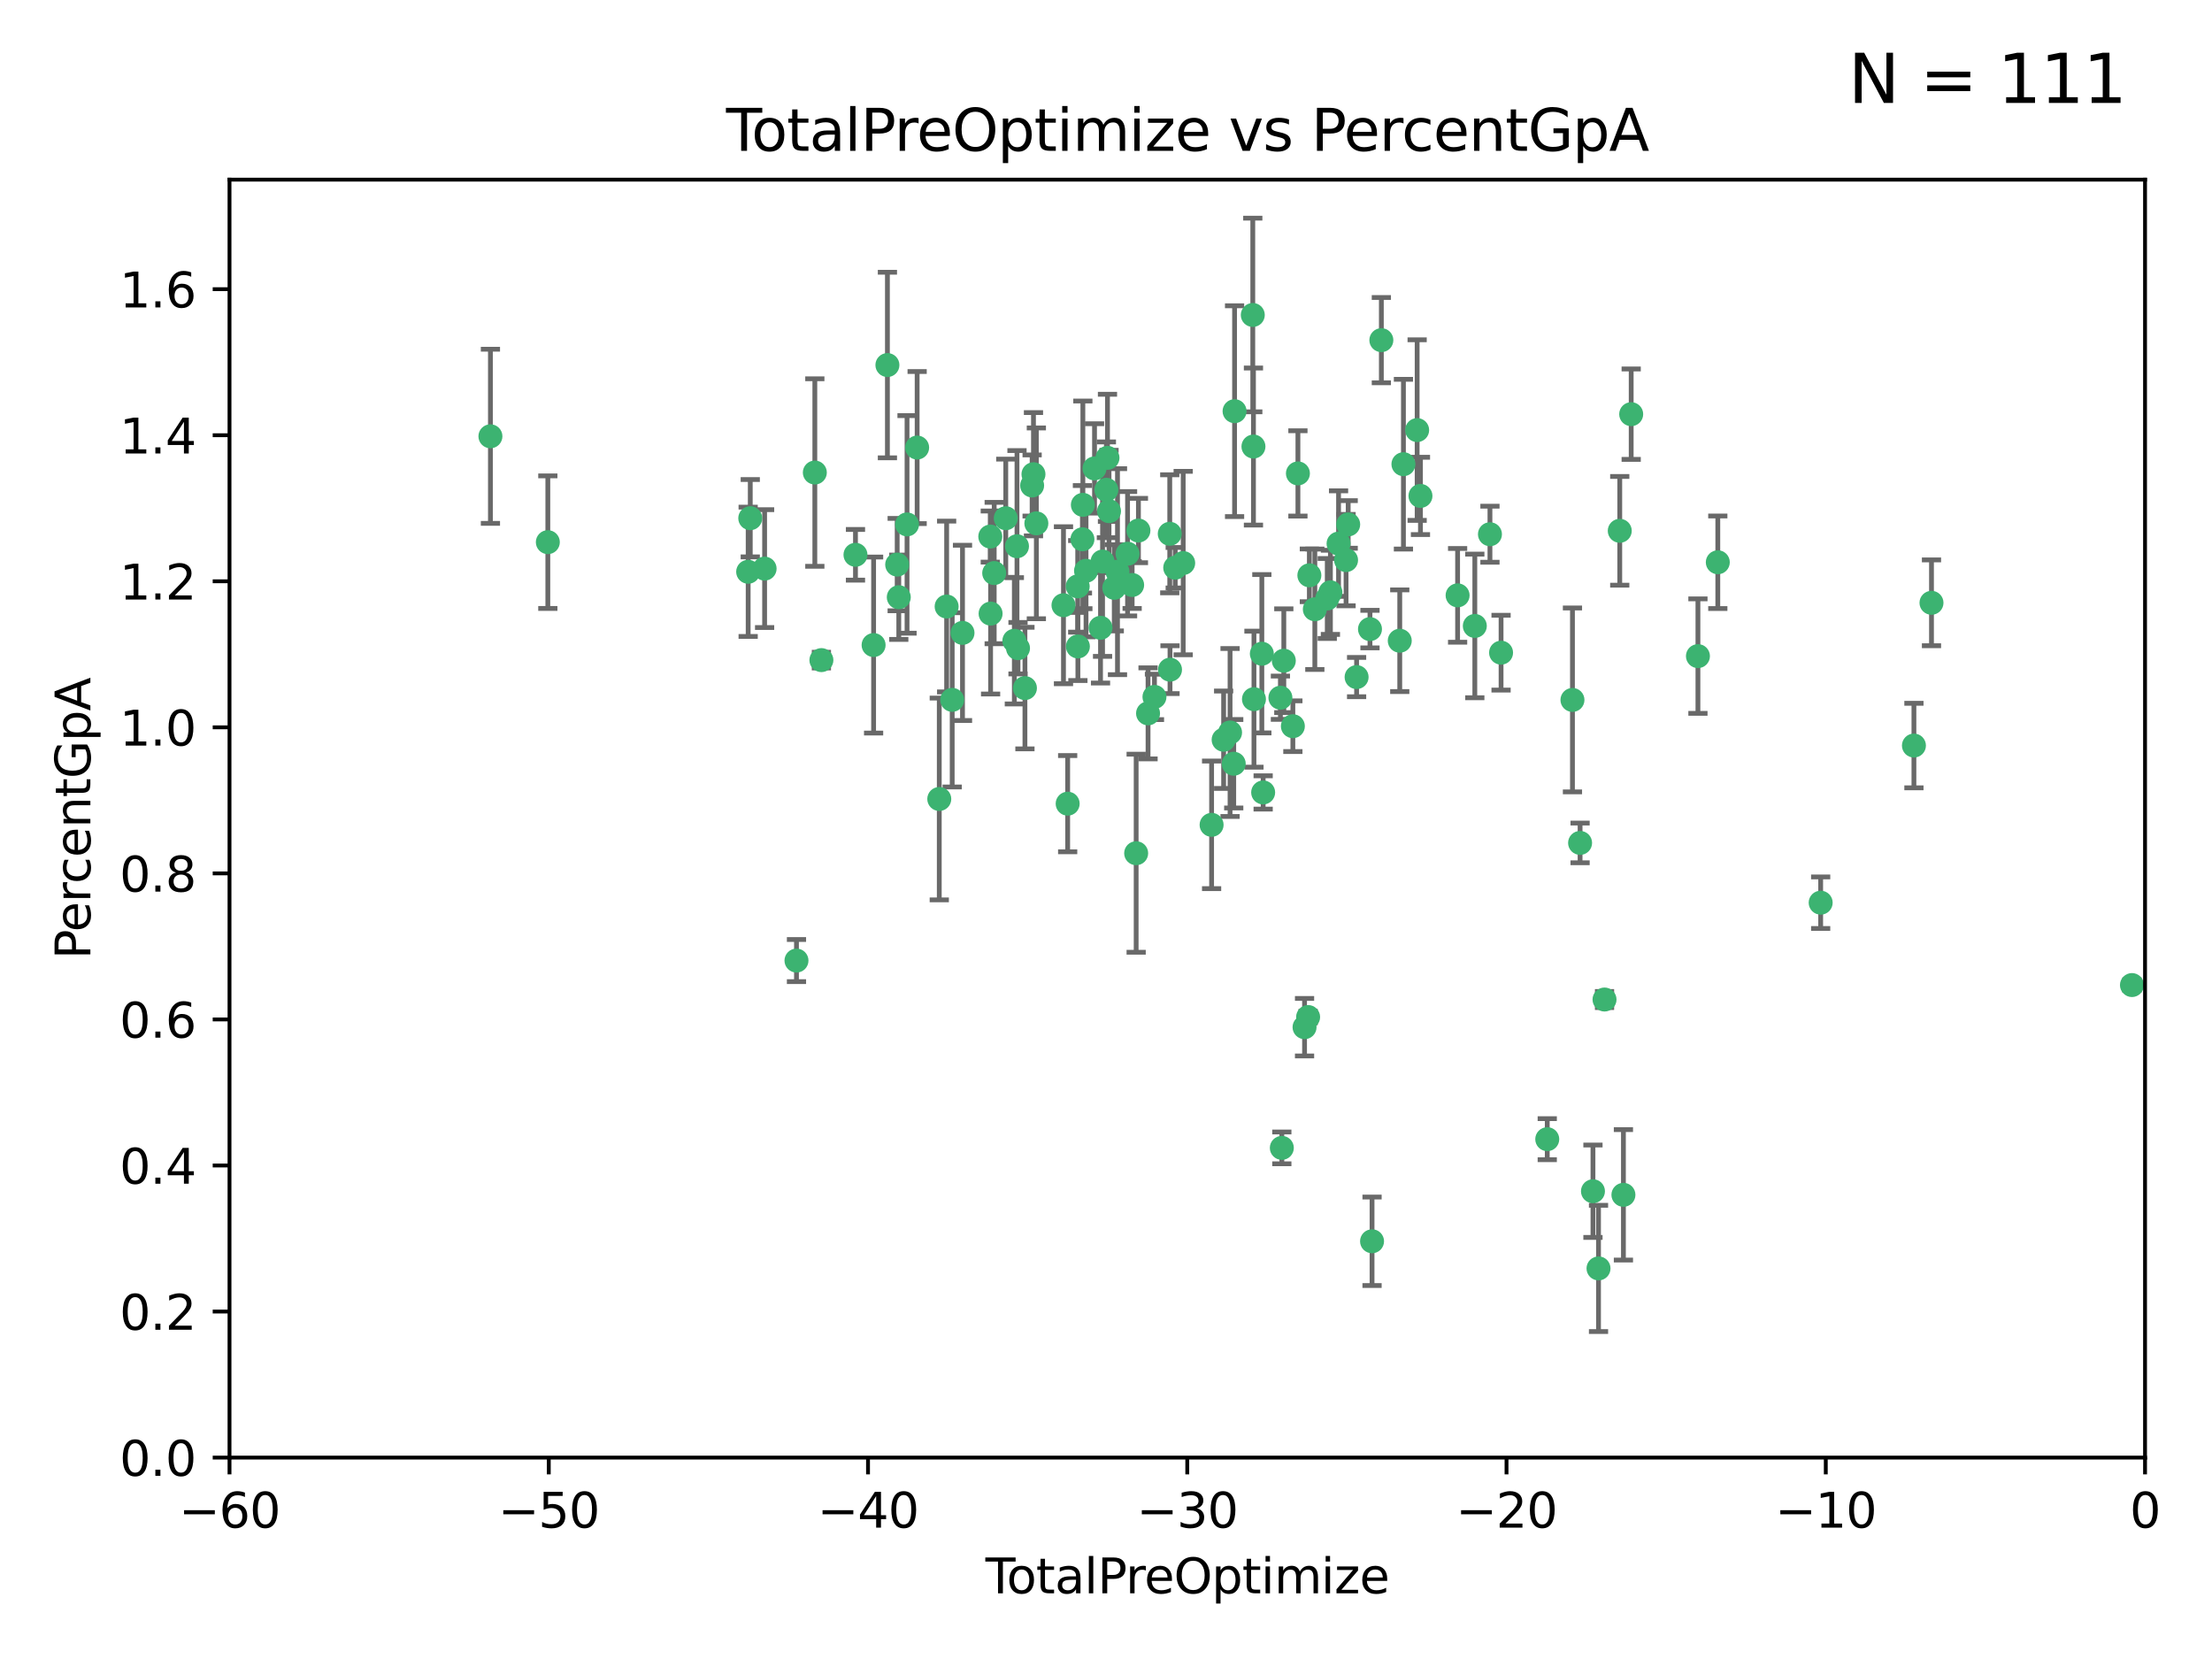 <?xml version="1.0" encoding="utf-8" standalone="no"?>
<!DOCTYPE svg PUBLIC "-//W3C//DTD SVG 1.1//EN"
  "http://www.w3.org/Graphics/SVG/1.1/DTD/svg11.dtd">
<svg xmlns:xlink="http://www.w3.org/1999/xlink" width="460.8pt" height="345.6pt" viewBox="0 0 460.8 345.6" xmlns="http://www.w3.org/2000/svg" version="1.1">
 <defs>
  <style type="text/css">*{stroke-linejoin: round; stroke-linecap: butt}</style>
 </defs>
 <g id="figure_1">
  <g id="patch_1">
   <path d="M 0 345.6 
L 460.8 345.6 
L 460.8 0 
L 0 0 
z
" style="fill: #ffffff"/>
  </g>
  <g id="axes_1">
   <g id="patch_2">
    <path d="M 47.81 303.64 
L 446.85 303.64 
L 446.85 37.422 
L 47.81 37.422 
z
" style="fill: #ffffff"/>
   </g>
   <g id="PathCollection_1">
    <defs>
     <path id="m9b3ea11ad8" d="M 0 1.118 
C 0.297 1.118 0.581 1 0.791 0.791 
C 1 0.581 1.118 0.297 1.118 0 
C 1.118 -0.297 1 -0.581 0.791 -0.791 
C 0.581 -1 0.297 -1.118 0 -1.118 
C -0.297 -1.118 -0.581 -1 -0.791 -0.791 
C -1 -0.581 -1.118 -0.297 -1.118 0 
C -1.118 0.297 -1 0.581 -0.791 0.791 
C -0.581 1 -0.297 1.118 0 1.118 
z
" style="stroke: #3cb371"/>
    </defs>
    <g clip-path="url(#pdbf7f666bf)">
     <use xlink:href="#m9b3ea11ad8" x="102.164" y="90.888" style="fill: #3cb371; stroke: #3cb371"/>
     <use xlink:href="#m9b3ea11ad8" x="114.124" y="112.942" style="fill: #3cb371; stroke: #3cb371"/>
     <use xlink:href="#m9b3ea11ad8" x="155.856" y="119.112" style="fill: #3cb371; stroke: #3cb371"/>
     <use xlink:href="#m9b3ea11ad8" x="156.294" y="107.951" style="fill: #3cb371; stroke: #3cb371"/>
     <use xlink:href="#m9b3ea11ad8" x="159.282" y="118.454" style="fill: #3cb371; stroke: #3cb371"/>
     <use xlink:href="#m9b3ea11ad8" x="165.921" y="200.105" style="fill: #3cb371; stroke: #3cb371"/>
     <use xlink:href="#m9b3ea11ad8" x="169.745" y="98.439" style="fill: #3cb371; stroke: #3cb371"/>
     <use xlink:href="#m9b3ea11ad8" x="171.112" y="137.512" style="fill: #3cb371; stroke: #3cb371"/>
     <use xlink:href="#m9b3ea11ad8" x="178.212" y="115.575" style="fill: #3cb371; stroke: #3cb371"/>
     <use xlink:href="#m9b3ea11ad8" x="181.987" y="134.376" style="fill: #3cb371; stroke: #3cb371"/>
     <use xlink:href="#m9b3ea11ad8" x="184.865" y="76.047" style="fill: #3cb371; stroke: #3cb371"/>
     <use xlink:href="#m9b3ea11ad8" x="186.9" y="117.614" style="fill: #3cb371; stroke: #3cb371"/>
     <use xlink:href="#m9b3ea11ad8" x="187.234" y="124.412" style="fill: #3cb371; stroke: #3cb371"/>
     <use xlink:href="#m9b3ea11ad8" x="188.952" y="109.243" style="fill: #3cb371; stroke: #3cb371"/>
     <use xlink:href="#m9b3ea11ad8" x="191.057" y="93.234" style="fill: #3cb371; stroke: #3cb371"/>
     <use xlink:href="#m9b3ea11ad8" x="195.668" y="166.441" style="fill: #3cb371; stroke: #3cb371"/>
     <use xlink:href="#m9b3ea11ad8" x="197.202" y="126.349" style="fill: #3cb371; stroke: #3cb371"/>
     <use xlink:href="#m9b3ea11ad8" x="198.36" y="145.792" style="fill: #3cb371; stroke: #3cb371"/>
     <use xlink:href="#m9b3ea11ad8" x="200.507" y="131.841" style="fill: #3cb371; stroke: #3cb371"/>
     <use xlink:href="#m9b3ea11ad8" x="206.294" y="111.775" style="fill: #3cb371; stroke: #3cb371"/>
     <use xlink:href="#m9b3ea11ad8" x="206.359" y="127.827" style="fill: #3cb371; stroke: #3cb371"/>
     <use xlink:href="#m9b3ea11ad8" x="207.111" y="119.376" style="fill: #3cb371; stroke: #3cb371"/>
     <use xlink:href="#m9b3ea11ad8" x="209.52" y="107.957" style="fill: #3cb371; stroke: #3cb371"/>
     <use xlink:href="#m9b3ea11ad8" x="211.307" y="133.489" style="fill: #3cb371; stroke: #3cb371"/>
     <use xlink:href="#m9b3ea11ad8" x="211.857" y="113.791" style="fill: #3cb371; stroke: #3cb371"/>
     <use xlink:href="#m9b3ea11ad8" x="212.071" y="135.027" style="fill: #3cb371; stroke: #3cb371"/>
     <use xlink:href="#m9b3ea11ad8" x="213.513" y="143.342" style="fill: #3cb371; stroke: #3cb371"/>
     <use xlink:href="#m9b3ea11ad8" x="215.01" y="101.134" style="fill: #3cb371; stroke: #3cb371"/>
     <use xlink:href="#m9b3ea11ad8" x="215.291" y="98.789" style="fill: #3cb371; stroke: #3cb371"/>
     <use xlink:href="#m9b3ea11ad8" x="215.891" y="109.025" style="fill: #3cb371; stroke: #3cb371"/>
     <use xlink:href="#m9b3ea11ad8" x="221.544" y="126.078" style="fill: #3cb371; stroke: #3cb371"/>
     <use xlink:href="#m9b3ea11ad8" x="222.415" y="167.422" style="fill: #3cb371; stroke: #3cb371"/>
     <use xlink:href="#m9b3ea11ad8" x="224.507" y="122.15" style="fill: #3cb371; stroke: #3cb371"/>
     <use xlink:href="#m9b3ea11ad8" x="224.545" y="134.67" style="fill: #3cb371; stroke: #3cb371"/>
     <use xlink:href="#m9b3ea11ad8" x="225.49" y="112.342" style="fill: #3cb371; stroke: #3cb371"/>
     <use xlink:href="#m9b3ea11ad8" x="225.581" y="105.169" style="fill: #3cb371; stroke: #3cb371"/>
     <use xlink:href="#m9b3ea11ad8" x="226.239" y="118.907" style="fill: #3cb371; stroke: #3cb371"/>
     <use xlink:href="#m9b3ea11ad8" x="228.01" y="97.58" style="fill: #3cb371; stroke: #3cb371"/>
     <use xlink:href="#m9b3ea11ad8" x="229.259" y="130.782" style="fill: #3cb371; stroke: #3cb371"/>
     <use xlink:href="#m9b3ea11ad8" x="229.683" y="116.981" style="fill: #3cb371; stroke: #3cb371"/>
     <use xlink:href="#m9b3ea11ad8" x="230.481" y="102.036" style="fill: #3cb371; stroke: #3cb371"/>
     <use xlink:href="#m9b3ea11ad8" x="230.709" y="95.379" style="fill: #3cb371; stroke: #3cb371"/>
     <use xlink:href="#m9b3ea11ad8" x="231.029" y="106.481" style="fill: #3cb371; stroke: #3cb371"/>
     <use xlink:href="#m9b3ea11ad8" x="232.122" y="122.451" style="fill: #3cb371; stroke: #3cb371"/>
     <use xlink:href="#m9b3ea11ad8" x="232.794" y="119.09" style="fill: #3cb371; stroke: #3cb371"/>
     <use xlink:href="#m9b3ea11ad8" x="234.891" y="115.354" style="fill: #3cb371; stroke: #3cb371"/>
     <use xlink:href="#m9b3ea11ad8" x="235.845" y="121.866" style="fill: #3cb371; stroke: #3cb371"/>
     <use xlink:href="#m9b3ea11ad8" x="236.683" y="177.743" style="fill: #3cb371; stroke: #3cb371"/>
     <use xlink:href="#m9b3ea11ad8" x="237.156" y="110.522" style="fill: #3cb371; stroke: #3cb371"/>
     <use xlink:href="#m9b3ea11ad8" x="239.159" y="148.608" style="fill: #3cb371; stroke: #3cb371"/>
     <use xlink:href="#m9b3ea11ad8" x="240.496" y="145.177" style="fill: #3cb371; stroke: #3cb371"/>
     <use xlink:href="#m9b3ea11ad8" x="243.682" y="111.2" style="fill: #3cb371; stroke: #3cb371"/>
     <use xlink:href="#m9b3ea11ad8" x="243.735" y="139.504" style="fill: #3cb371; stroke: #3cb371"/>
     <use xlink:href="#m9b3ea11ad8" x="244.821" y="118.263" style="fill: #3cb371; stroke: #3cb371"/>
     <use xlink:href="#m9b3ea11ad8" x="246.481" y="117.295" style="fill: #3cb371; stroke: #3cb371"/>
     <use xlink:href="#m9b3ea11ad8" x="252.398" y="171.829" style="fill: #3cb371; stroke: #3cb371"/>
     <use xlink:href="#m9b3ea11ad8" x="254.904" y="154.103" style="fill: #3cb371; stroke: #3cb371"/>
     <use xlink:href="#m9b3ea11ad8" x="256.245" y="152.594" style="fill: #3cb371; stroke: #3cb371"/>
     <use xlink:href="#m9b3ea11ad8" x="257.009" y="159.1" style="fill: #3cb371; stroke: #3cb371"/>
     <use xlink:href="#m9b3ea11ad8" x="257.184" y="85.657" style="fill: #3cb371; stroke: #3cb371"/>
     <use xlink:href="#m9b3ea11ad8" x="260.978" y="65.615" style="fill: #3cb371; stroke: #3cb371"/>
     <use xlink:href="#m9b3ea11ad8" x="261.117" y="93.022" style="fill: #3cb371; stroke: #3cb371"/>
     <use xlink:href="#m9b3ea11ad8" x="261.223" y="145.65" style="fill: #3cb371; stroke: #3cb371"/>
     <use xlink:href="#m9b3ea11ad8" x="262.865" y="136.185" style="fill: #3cb371; stroke: #3cb371"/>
     <use xlink:href="#m9b3ea11ad8" x="263.138" y="165.081" style="fill: #3cb371; stroke: #3cb371"/>
     <use xlink:href="#m9b3ea11ad8" x="266.733" y="145.347" style="fill: #3cb371; stroke: #3cb371"/>
     <use xlink:href="#m9b3ea11ad8" x="267.029" y="239.125" style="fill: #3cb371; stroke: #3cb371"/>
     <use xlink:href="#m9b3ea11ad8" x="267.441" y="137.636" style="fill: #3cb371; stroke: #3cb371"/>
     <use xlink:href="#m9b3ea11ad8" x="269.328" y="151.28" style="fill: #3cb371; stroke: #3cb371"/>
     <use xlink:href="#m9b3ea11ad8" x="270.381" y="98.62" style="fill: #3cb371; stroke: #3cb371"/>
     <use xlink:href="#m9b3ea11ad8" x="271.762" y="213.983" style="fill: #3cb371; stroke: #3cb371"/>
     <use xlink:href="#m9b3ea11ad8" x="272.504" y="211.868" style="fill: #3cb371; stroke: #3cb371"/>
     <use xlink:href="#m9b3ea11ad8" x="272.764" y="119.85" style="fill: #3cb371; stroke: #3cb371"/>
     <use xlink:href="#m9b3ea11ad8" x="273.904" y="126.92" style="fill: #3cb371; stroke: #3cb371"/>
     <use xlink:href="#m9b3ea11ad8" x="276.495" y="124.676" style="fill: #3cb371; stroke: #3cb371"/>
     <use xlink:href="#m9b3ea11ad8" x="277.15" y="123.393" style="fill: #3cb371; stroke: #3cb371"/>
     <use xlink:href="#m9b3ea11ad8" x="278.846" y="113.24" style="fill: #3cb371; stroke: #3cb371"/>
     <use xlink:href="#m9b3ea11ad8" x="280.408" y="116.68" style="fill: #3cb371; stroke: #3cb371"/>
     <use xlink:href="#m9b3ea11ad8" x="280.853" y="109.247" style="fill: #3cb371; stroke: #3cb371"/>
     <use xlink:href="#m9b3ea11ad8" x="282.605" y="141.05" style="fill: #3cb371; stroke: #3cb371"/>
     <use xlink:href="#m9b3ea11ad8" x="285.392" y="131.055" style="fill: #3cb371; stroke: #3cb371"/>
     <use xlink:href="#m9b3ea11ad8" x="285.823" y="258.58" style="fill: #3cb371; stroke: #3cb371"/>
     <use xlink:href="#m9b3ea11ad8" x="287.761" y="70.861" style="fill: #3cb371; stroke: #3cb371"/>
     <use xlink:href="#m9b3ea11ad8" x="291.595" y="133.474" style="fill: #3cb371; stroke: #3cb371"/>
     <use xlink:href="#m9b3ea11ad8" x="292.361" y="96.698" style="fill: #3cb371; stroke: #3cb371"/>
     <use xlink:href="#m9b3ea11ad8" x="295.217" y="89.595" style="fill: #3cb371; stroke: #3cb371"/>
     <use xlink:href="#m9b3ea11ad8" x="295.908" y="103.31" style="fill: #3cb371; stroke: #3cb371"/>
     <use xlink:href="#m9b3ea11ad8" x="303.645" y="124.022" style="fill: #3cb371; stroke: #3cb371"/>
     <use xlink:href="#m9b3ea11ad8" x="307.231" y="130.395" style="fill: #3cb371; stroke: #3cb371"/>
     <use xlink:href="#m9b3ea11ad8" x="310.384" y="111.289" style="fill: #3cb371; stroke: #3cb371"/>
     <use xlink:href="#m9b3ea11ad8" x="312.699" y="135.965" style="fill: #3cb371; stroke: #3cb371"/>
     <use xlink:href="#m9b3ea11ad8" x="322.321" y="237.311" style="fill: #3cb371; stroke: #3cb371"/>
     <use xlink:href="#m9b3ea11ad8" x="327.572" y="145.808" style="fill: #3cb371; stroke: #3cb371"/>
     <use xlink:href="#m9b3ea11ad8" x="329.161" y="175.595" style="fill: #3cb371; stroke: #3cb371"/>
     <use xlink:href="#m9b3ea11ad8" x="331.843" y="248.154" style="fill: #3cb371; stroke: #3cb371"/>
     <use xlink:href="#m9b3ea11ad8" x="333" y="264.234" style="fill: #3cb371; stroke: #3cb371"/>
     <use xlink:href="#m9b3ea11ad8" x="334.252" y="208.219" style="fill: #3cb371; stroke: #3cb371"/>
     <use xlink:href="#m9b3ea11ad8" x="337.425" y="110.578" style="fill: #3cb371; stroke: #3cb371"/>
     <use xlink:href="#m9b3ea11ad8" x="338.189" y="248.906" style="fill: #3cb371; stroke: #3cb371"/>
     <use xlink:href="#m9b3ea11ad8" x="339.806" y="86.28" style="fill: #3cb371; stroke: #3cb371"/>
     <use xlink:href="#m9b3ea11ad8" x="353.711" y="136.681" style="fill: #3cb371; stroke: #3cb371"/>
     <use xlink:href="#m9b3ea11ad8" x="357.85" y="117.131" style="fill: #3cb371; stroke: #3cb371"/>
     <use xlink:href="#m9b3ea11ad8" x="379.279" y="188.046" style="fill: #3cb371; stroke: #3cb371"/>
     <use xlink:href="#m9b3ea11ad8" x="398.706" y="155.313" style="fill: #3cb371; stroke: #3cb371"/>
     <use xlink:href="#m9b3ea11ad8" x="402.364" y="125.576" style="fill: #3cb371; stroke: #3cb371"/>
     <use xlink:href="#m9b3ea11ad8" x="444.125" y="205.206" style="fill: #3cb371; stroke: #3cb371"/>
    </g>
   </g>
   <g id="matplotlib.axis_1">
    <g id="xtick_1">
     <g id="line2d_1">
      <defs>
       <path id="md5bc551d00" d="M 0 0 
L 0 3.5 
" style="stroke: #000000; stroke-width: 0.8"/>
      </defs>
      <g>
       <use xlink:href="#md5bc551d00" x="47.81" y="303.64" style="stroke: #000000; stroke-width: 0.8"/>
      </g>
     </g>
     <g id="text_1">
      <!-- −60 -->
      <g transform="translate(37.258 318.238)scale(0.1 -0.1)">
       <defs>
        <path id="DejaVuSans-2212" d="M 678 2272 
L 4684 2272 
L 4684 1741 
L 678 1741 
L 678 2272 
z
" transform="scale(0.016)"/>
        <path id="DejaVuSans-36" d="M 2113 2584 
Q 1688 2584 1439 2293 
Q 1191 2003 1191 1497 
Q 1191 994 1439 701 
Q 1688 409 2113 409 
Q 2538 409 2786 701 
Q 3034 994 3034 1497 
Q 3034 2003 2786 2293 
Q 2538 2584 2113 2584 
z
M 3366 4563 
L 3366 3988 
Q 3128 4100 2886 4159 
Q 2644 4219 2406 4219 
Q 1781 4219 1451 3797 
Q 1122 3375 1075 2522 
Q 1259 2794 1537 2939 
Q 1816 3084 2150 3084 
Q 2853 3084 3261 2657 
Q 3669 2231 3669 1497 
Q 3669 778 3244 343 
Q 2819 -91 2113 -91 
Q 1303 -91 875 529 
Q 447 1150 447 2328 
Q 447 3434 972 4092 
Q 1497 4750 2381 4750 
Q 2619 4750 2861 4703 
Q 3103 4656 3366 4563 
z
" transform="scale(0.016)"/>
        <path id="DejaVuSans-30" d="M 2034 4250 
Q 1547 4250 1301 3770 
Q 1056 3291 1056 2328 
Q 1056 1369 1301 889 
Q 1547 409 2034 409 
Q 2525 409 2770 889 
Q 3016 1369 3016 2328 
Q 3016 3291 2770 3770 
Q 2525 4250 2034 4250 
z
M 2034 4750 
Q 2819 4750 3233 4129 
Q 3647 3509 3647 2328 
Q 3647 1150 3233 529 
Q 2819 -91 2034 -91 
Q 1250 -91 836 529 
Q 422 1150 422 2328 
Q 422 3509 836 4129 
Q 1250 4750 2034 4750 
z
" transform="scale(0.016)"/>
       </defs>
       <use xlink:href="#DejaVuSans-2212"/>
       <use xlink:href="#DejaVuSans-36" x="83.789"/>
       <use xlink:href="#DejaVuSans-30" x="147.412"/>
      </g>
     </g>
    </g>
    <g id="xtick_2">
     <g id="line2d_2">
      <g>
       <use xlink:href="#md5bc551d00" x="114.317" y="303.64" style="stroke: #000000; stroke-width: 0.8"/>
      </g>
     </g>
     <g id="text_2">
      <!-- −50 -->
      <g transform="translate(103.764 318.238)scale(0.1 -0.1)">
       <defs>
        <path id="DejaVuSans-35" d="M 691 4666 
L 3169 4666 
L 3169 4134 
L 1269 4134 
L 1269 2991 
Q 1406 3038 1543 3061 
Q 1681 3084 1819 3084 
Q 2600 3084 3056 2656 
Q 3513 2228 3513 1497 
Q 3513 744 3044 326 
Q 2575 -91 1722 -91 
Q 1428 -91 1123 -41 
Q 819 9 494 109 
L 494 744 
Q 775 591 1075 516 
Q 1375 441 1709 441 
Q 2250 441 2565 725 
Q 2881 1009 2881 1497 
Q 2881 1984 2565 2268 
Q 2250 2553 1709 2553 
Q 1456 2553 1204 2497 
Q 953 2441 691 2322 
L 691 4666 
z
" transform="scale(0.016)"/>
       </defs>
       <use xlink:href="#DejaVuSans-2212"/>
       <use xlink:href="#DejaVuSans-35" x="83.789"/>
       <use xlink:href="#DejaVuSans-30" x="147.412"/>
      </g>
     </g>
    </g>
    <g id="xtick_3">
     <g id="line2d_3">
      <g>
       <use xlink:href="#md5bc551d00" x="180.823" y="303.64" style="stroke: #000000; stroke-width: 0.8"/>
      </g>
     </g>
     <g id="text_3">
      <!-- −40 -->
      <g transform="translate(170.271 318.238)scale(0.1 -0.1)">
       <defs>
        <path id="DejaVuSans-34" d="M 2419 4116 
L 825 1625 
L 2419 1625 
L 2419 4116 
z
M 2253 4666 
L 3047 4666 
L 3047 1625 
L 3713 1625 
L 3713 1100 
L 3047 1100 
L 3047 0 
L 2419 0 
L 2419 1100 
L 313 1100 
L 313 1709 
L 2253 4666 
z
" transform="scale(0.016)"/>
       </defs>
       <use xlink:href="#DejaVuSans-2212"/>
       <use xlink:href="#DejaVuSans-34" x="83.789"/>
       <use xlink:href="#DejaVuSans-30" x="147.412"/>
      </g>
     </g>
    </g>
    <g id="xtick_4">
     <g id="line2d_4">
      <g>
       <use xlink:href="#md5bc551d00" x="247.33" y="303.64" style="stroke: #000000; stroke-width: 0.8"/>
      </g>
     </g>
     <g id="text_4">
      <!-- −30 -->
      <g transform="translate(236.778 318.238)scale(0.1 -0.1)">
       <defs>
        <path id="DejaVuSans-33" d="M 2597 2516 
Q 3050 2419 3304 2112 
Q 3559 1806 3559 1356 
Q 3559 666 3084 287 
Q 2609 -91 1734 -91 
Q 1441 -91 1130 -33 
Q 819 25 488 141 
L 488 750 
Q 750 597 1062 519 
Q 1375 441 1716 441 
Q 2309 441 2620 675 
Q 2931 909 2931 1356 
Q 2931 1769 2642 2001 
Q 2353 2234 1838 2234 
L 1294 2234 
L 1294 2753 
L 1863 2753 
Q 2328 2753 2575 2939 
Q 2822 3125 2822 3475 
Q 2822 3834 2567 4026 
Q 2313 4219 1838 4219 
Q 1578 4219 1281 4162 
Q 984 4106 628 3988 
L 628 4550 
Q 988 4650 1302 4700 
Q 1616 4750 1894 4750 
Q 2613 4750 3031 4423 
Q 3450 4097 3450 3541 
Q 3450 3153 3228 2886 
Q 3006 2619 2597 2516 
z
" transform="scale(0.016)"/>
       </defs>
       <use xlink:href="#DejaVuSans-2212"/>
       <use xlink:href="#DejaVuSans-33" x="83.789"/>
       <use xlink:href="#DejaVuSans-30" x="147.412"/>
      </g>
     </g>
    </g>
    <g id="xtick_5">
     <g id="line2d_5">
      <g>
       <use xlink:href="#md5bc551d00" x="313.837" y="303.64" style="stroke: #000000; stroke-width: 0.8"/>
      </g>
     </g>
     <g id="text_5">
      <!-- −20 -->
      <g transform="translate(303.284 318.238)scale(0.1 -0.1)">
       <defs>
        <path id="DejaVuSans-32" d="M 1228 531 
L 3431 531 
L 3431 0 
L 469 0 
L 469 531 
Q 828 903 1448 1529 
Q 2069 2156 2228 2338 
Q 2531 2678 2651 2914 
Q 2772 3150 2772 3378 
Q 2772 3750 2511 3984 
Q 2250 4219 1831 4219 
Q 1534 4219 1204 4116 
Q 875 4013 500 3803 
L 500 4441 
Q 881 4594 1212 4672 
Q 1544 4750 1819 4750 
Q 2544 4750 2975 4387 
Q 3406 4025 3406 3419 
Q 3406 3131 3298 2873 
Q 3191 2616 2906 2266 
Q 2828 2175 2409 1742 
Q 1991 1309 1228 531 
z
" transform="scale(0.016)"/>
       </defs>
       <use xlink:href="#DejaVuSans-2212"/>
       <use xlink:href="#DejaVuSans-32" x="83.789"/>
       <use xlink:href="#DejaVuSans-30" x="147.412"/>
      </g>
     </g>
    </g>
    <g id="xtick_6">
     <g id="line2d_6">
      <g>
       <use xlink:href="#md5bc551d00" x="380.343" y="303.64" style="stroke: #000000; stroke-width: 0.8"/>
      </g>
     </g>
     <g id="text_6">
      <!-- −10 -->
      <g transform="translate(369.791 318.238)scale(0.1 -0.1)">
       <defs>
        <path id="DejaVuSans-31" d="M 794 531 
L 1825 531 
L 1825 4091 
L 703 3866 
L 703 4441 
L 1819 4666 
L 2450 4666 
L 2450 531 
L 3481 531 
L 3481 0 
L 794 0 
L 794 531 
z
" transform="scale(0.016)"/>
       </defs>
       <use xlink:href="#DejaVuSans-2212"/>
       <use xlink:href="#DejaVuSans-31" x="83.789"/>
       <use xlink:href="#DejaVuSans-30" x="147.412"/>
      </g>
     </g>
    </g>
    <g id="xtick_7">
     <g id="line2d_7">
      <g>
       <use xlink:href="#md5bc551d00" x="446.85" y="303.64" style="stroke: #000000; stroke-width: 0.8"/>
      </g>
     </g>
     <g id="text_7">
      <!-- 0 -->
      <g transform="translate(443.669 318.238)scale(0.1 -0.1)">
       <use xlink:href="#DejaVuSans-30"/>
      </g>
     </g>
    </g>
    <g id="text_8">
     <!-- TotalPreOptimize -->
     <g transform="translate(205.287 331.917)scale(0.1 -0.1)">
      <defs>
       <path id="DejaVuSans-54" d="M -19 4666 
L 3928 4666 
L 3928 4134 
L 2272 4134 
L 2272 0 
L 1638 0 
L 1638 4134 
L -19 4134 
L -19 4666 
z
" transform="scale(0.016)"/>
       <path id="DejaVuSans-6f" d="M 1959 3097 
Q 1497 3097 1228 2736 
Q 959 2375 959 1747 
Q 959 1119 1226 758 
Q 1494 397 1959 397 
Q 2419 397 2687 759 
Q 2956 1122 2956 1747 
Q 2956 2369 2687 2733 
Q 2419 3097 1959 3097 
z
M 1959 3584 
Q 2709 3584 3137 3096 
Q 3566 2609 3566 1747 
Q 3566 888 3137 398 
Q 2709 -91 1959 -91 
Q 1206 -91 779 398 
Q 353 888 353 1747 
Q 353 2609 779 3096 
Q 1206 3584 1959 3584 
z
" transform="scale(0.016)"/>
       <path id="DejaVuSans-74" d="M 1172 4494 
L 1172 3500 
L 2356 3500 
L 2356 3053 
L 1172 3053 
L 1172 1153 
Q 1172 725 1289 603 
Q 1406 481 1766 481 
L 2356 481 
L 2356 0 
L 1766 0 
Q 1100 0 847 248 
Q 594 497 594 1153 
L 594 3053 
L 172 3053 
L 172 3500 
L 594 3500 
L 594 4494 
L 1172 4494 
z
" transform="scale(0.016)"/>
       <path id="DejaVuSans-61" d="M 2194 1759 
Q 1497 1759 1228 1600 
Q 959 1441 959 1056 
Q 959 750 1161 570 
Q 1363 391 1709 391 
Q 2188 391 2477 730 
Q 2766 1069 2766 1631 
L 2766 1759 
L 2194 1759 
z
M 3341 1997 
L 3341 0 
L 2766 0 
L 2766 531 
Q 2569 213 2275 61 
Q 1981 -91 1556 -91 
Q 1019 -91 701 211 
Q 384 513 384 1019 
Q 384 1609 779 1909 
Q 1175 2209 1959 2209 
L 2766 2209 
L 2766 2266 
Q 2766 2663 2505 2880 
Q 2244 3097 1772 3097 
Q 1472 3097 1187 3025 
Q 903 2953 641 2809 
L 641 3341 
Q 956 3463 1253 3523 
Q 1550 3584 1831 3584 
Q 2591 3584 2966 3190 
Q 3341 2797 3341 1997 
z
" transform="scale(0.016)"/>
       <path id="DejaVuSans-6c" d="M 603 4863 
L 1178 4863 
L 1178 0 
L 603 0 
L 603 4863 
z
" transform="scale(0.016)"/>
       <path id="DejaVuSans-50" d="M 1259 4147 
L 1259 2394 
L 2053 2394 
Q 2494 2394 2734 2622 
Q 2975 2850 2975 3272 
Q 2975 3691 2734 3919 
Q 2494 4147 2053 4147 
L 1259 4147 
z
M 628 4666 
L 2053 4666 
Q 2838 4666 3239 4311 
Q 3641 3956 3641 3272 
Q 3641 2581 3239 2228 
Q 2838 1875 2053 1875 
L 1259 1875 
L 1259 0 
L 628 0 
L 628 4666 
z
" transform="scale(0.016)"/>
       <path id="DejaVuSans-72" d="M 2631 2963 
Q 2534 3019 2420 3045 
Q 2306 3072 2169 3072 
Q 1681 3072 1420 2755 
Q 1159 2438 1159 1844 
L 1159 0 
L 581 0 
L 581 3500 
L 1159 3500 
L 1159 2956 
Q 1341 3275 1631 3429 
Q 1922 3584 2338 3584 
Q 2397 3584 2469 3576 
Q 2541 3569 2628 3553 
L 2631 2963 
z
" transform="scale(0.016)"/>
       <path id="DejaVuSans-65" d="M 3597 1894 
L 3597 1613 
L 953 1613 
Q 991 1019 1311 708 
Q 1631 397 2203 397 
Q 2534 397 2845 478 
Q 3156 559 3463 722 
L 3463 178 
Q 3153 47 2828 -22 
Q 2503 -91 2169 -91 
Q 1331 -91 842 396 
Q 353 884 353 1716 
Q 353 2575 817 3079 
Q 1281 3584 2069 3584 
Q 2775 3584 3186 3129 
Q 3597 2675 3597 1894 
z
M 3022 2063 
Q 3016 2534 2758 2815 
Q 2500 3097 2075 3097 
Q 1594 3097 1305 2825 
Q 1016 2553 972 2059 
L 3022 2063 
z
" transform="scale(0.016)"/>
       <path id="DejaVuSans-4f" d="M 2522 4238 
Q 1834 4238 1429 3725 
Q 1025 3213 1025 2328 
Q 1025 1447 1429 934 
Q 1834 422 2522 422 
Q 3209 422 3611 934 
Q 4013 1447 4013 2328 
Q 4013 3213 3611 3725 
Q 3209 4238 2522 4238 
z
M 2522 4750 
Q 3503 4750 4090 4092 
Q 4678 3434 4678 2328 
Q 4678 1225 4090 567 
Q 3503 -91 2522 -91 
Q 1538 -91 948 565 
Q 359 1222 359 2328 
Q 359 3434 948 4092 
Q 1538 4750 2522 4750 
z
" transform="scale(0.016)"/>
       <path id="DejaVuSans-70" d="M 1159 525 
L 1159 -1331 
L 581 -1331 
L 581 3500 
L 1159 3500 
L 1159 2969 
Q 1341 3281 1617 3432 
Q 1894 3584 2278 3584 
Q 2916 3584 3314 3078 
Q 3713 2572 3713 1747 
Q 3713 922 3314 415 
Q 2916 -91 2278 -91 
Q 1894 -91 1617 61 
Q 1341 213 1159 525 
z
M 3116 1747 
Q 3116 2381 2855 2742 
Q 2594 3103 2138 3103 
Q 1681 3103 1420 2742 
Q 1159 2381 1159 1747 
Q 1159 1113 1420 752 
Q 1681 391 2138 391 
Q 2594 391 2855 752 
Q 3116 1113 3116 1747 
z
" transform="scale(0.016)"/>
       <path id="DejaVuSans-69" d="M 603 3500 
L 1178 3500 
L 1178 0 
L 603 0 
L 603 3500 
z
M 603 4863 
L 1178 4863 
L 1178 4134 
L 603 4134 
L 603 4863 
z
" transform="scale(0.016)"/>
       <path id="DejaVuSans-6d" d="M 3328 2828 
Q 3544 3216 3844 3400 
Q 4144 3584 4550 3584 
Q 5097 3584 5394 3201 
Q 5691 2819 5691 2113 
L 5691 0 
L 5113 0 
L 5113 2094 
Q 5113 2597 4934 2840 
Q 4756 3084 4391 3084 
Q 3944 3084 3684 2787 
Q 3425 2491 3425 1978 
L 3425 0 
L 2847 0 
L 2847 2094 
Q 2847 2600 2669 2842 
Q 2491 3084 2119 3084 
Q 1678 3084 1418 2786 
Q 1159 2488 1159 1978 
L 1159 0 
L 581 0 
L 581 3500 
L 1159 3500 
L 1159 2956 
Q 1356 3278 1631 3431 
Q 1906 3584 2284 3584 
Q 2666 3584 2933 3390 
Q 3200 3197 3328 2828 
z
" transform="scale(0.016)"/>
       <path id="DejaVuSans-7a" d="M 353 3500 
L 3084 3500 
L 3084 2975 
L 922 459 
L 3084 459 
L 3084 0 
L 275 0 
L 275 525 
L 2438 3041 
L 353 3041 
L 353 3500 
z
" transform="scale(0.016)"/>
      </defs>
      <use xlink:href="#DejaVuSans-54"/>
      <use xlink:href="#DejaVuSans-6f" x="44.084"/>
      <use xlink:href="#DejaVuSans-74" x="105.266"/>
      <use xlink:href="#DejaVuSans-61" x="144.475"/>
      <use xlink:href="#DejaVuSans-6c" x="205.754"/>
      <use xlink:href="#DejaVuSans-50" x="233.537"/>
      <use xlink:href="#DejaVuSans-72" x="292.09"/>
      <use xlink:href="#DejaVuSans-65" x="330.953"/>
      <use xlink:href="#DejaVuSans-4f" x="392.477"/>
      <use xlink:href="#DejaVuSans-70" x="471.188"/>
      <use xlink:href="#DejaVuSans-74" x="534.664"/>
      <use xlink:href="#DejaVuSans-69" x="573.873"/>
      <use xlink:href="#DejaVuSans-6d" x="601.656"/>
      <use xlink:href="#DejaVuSans-69" x="699.068"/>
      <use xlink:href="#DejaVuSans-7a" x="726.852"/>
      <use xlink:href="#DejaVuSans-65" x="779.342"/>
     </g>
    </g>
   </g>
   <g id="matplotlib.axis_2">
    <g id="ytick_1">
     <g id="line2d_8">
      <defs>
       <path id="m7a3bc615c0" d="M 0 0 
L -3.5 0 
" style="stroke: #000000; stroke-width: 0.8"/>
      </defs>
      <g>
       <use xlink:href="#m7a3bc615c0" x="47.81" y="303.64" style="stroke: #000000; stroke-width: 0.8"/>
      </g>
     </g>
     <g id="text_9">
      <!-- 0.0 -->
      <g transform="translate(24.907 307.439)scale(0.1 -0.1)">
       <defs>
        <path id="DejaVuSans-2e" d="M 684 794 
L 1344 794 
L 1344 0 
L 684 0 
L 684 794 
z
" transform="scale(0.016)"/>
       </defs>
       <use xlink:href="#DejaVuSans-30"/>
       <use xlink:href="#DejaVuSans-2e" x="63.623"/>
       <use xlink:href="#DejaVuSans-30" x="95.41"/>
      </g>
     </g>
    </g>
    <g id="ytick_2">
     <g id="line2d_9">
      <g>
       <use xlink:href="#m7a3bc615c0" x="47.81" y="273.215" style="stroke: #000000; stroke-width: 0.8"/>
      </g>
     </g>
     <g id="text_10">
      <!-- 0.2 -->
      <g transform="translate(24.907 277.014)scale(0.1 -0.1)">
       <use xlink:href="#DejaVuSans-30"/>
       <use xlink:href="#DejaVuSans-2e" x="63.623"/>
       <use xlink:href="#DejaVuSans-32" x="95.41"/>
      </g>
     </g>
    </g>
    <g id="ytick_3">
     <g id="line2d_10">
      <g>
       <use xlink:href="#m7a3bc615c0" x="47.81" y="242.79" style="stroke: #000000; stroke-width: 0.8"/>
      </g>
     </g>
     <g id="text_11">
      <!-- 0.4 -->
      <g transform="translate(24.907 246.589)scale(0.1 -0.1)">
       <use xlink:href="#DejaVuSans-30"/>
       <use xlink:href="#DejaVuSans-2e" x="63.623"/>
       <use xlink:href="#DejaVuSans-34" x="95.41"/>
      </g>
     </g>
    </g>
    <g id="ytick_4">
     <g id="line2d_11">
      <g>
       <use xlink:href="#m7a3bc615c0" x="47.81" y="212.365" style="stroke: #000000; stroke-width: 0.8"/>
      </g>
     </g>
     <g id="text_12">
      <!-- 0.6 -->
      <g transform="translate(24.907 216.164)scale(0.1 -0.1)">
       <use xlink:href="#DejaVuSans-30"/>
       <use xlink:href="#DejaVuSans-2e" x="63.623"/>
       <use xlink:href="#DejaVuSans-36" x="95.41"/>
      </g>
     </g>
    </g>
    <g id="ytick_5">
     <g id="line2d_12">
      <g>
       <use xlink:href="#m7a3bc615c0" x="47.81" y="181.94" style="stroke: #000000; stroke-width: 0.8"/>
      </g>
     </g>
     <g id="text_13">
      <!-- 0.8 -->
      <g transform="translate(24.907 185.739)scale(0.1 -0.1)">
       <defs>
        <path id="DejaVuSans-38" d="M 2034 2216 
Q 1584 2216 1326 1975 
Q 1069 1734 1069 1313 
Q 1069 891 1326 650 
Q 1584 409 2034 409 
Q 2484 409 2743 651 
Q 3003 894 3003 1313 
Q 3003 1734 2745 1975 
Q 2488 2216 2034 2216 
z
M 1403 2484 
Q 997 2584 770 2862 
Q 544 3141 544 3541 
Q 544 4100 942 4425 
Q 1341 4750 2034 4750 
Q 2731 4750 3128 4425 
Q 3525 4100 3525 3541 
Q 3525 3141 3298 2862 
Q 3072 2584 2669 2484 
Q 3125 2378 3379 2068 
Q 3634 1759 3634 1313 
Q 3634 634 3220 271 
Q 2806 -91 2034 -91 
Q 1263 -91 848 271 
Q 434 634 434 1313 
Q 434 1759 690 2068 
Q 947 2378 1403 2484 
z
M 1172 3481 
Q 1172 3119 1398 2916 
Q 1625 2713 2034 2713 
Q 2441 2713 2670 2916 
Q 2900 3119 2900 3481 
Q 2900 3844 2670 4047 
Q 2441 4250 2034 4250 
Q 1625 4250 1398 4047 
Q 1172 3844 1172 3481 
z
" transform="scale(0.016)"/>
       </defs>
       <use xlink:href="#DejaVuSans-30"/>
       <use xlink:href="#DejaVuSans-2e" x="63.623"/>
       <use xlink:href="#DejaVuSans-38" x="95.41"/>
      </g>
     </g>
    </g>
    <g id="ytick_6">
     <g id="line2d_13">
      <g>
       <use xlink:href="#m7a3bc615c0" x="47.81" y="151.515" style="stroke: #000000; stroke-width: 0.8"/>
      </g>
     </g>
     <g id="text_14">
      <!-- 1.0 -->
      <g transform="translate(24.907 155.315)scale(0.1 -0.1)">
       <use xlink:href="#DejaVuSans-31"/>
       <use xlink:href="#DejaVuSans-2e" x="63.623"/>
       <use xlink:href="#DejaVuSans-30" x="95.41"/>
      </g>
     </g>
    </g>
    <g id="ytick_7">
     <g id="line2d_14">
      <g>
       <use xlink:href="#m7a3bc615c0" x="47.81" y="121.09" style="stroke: #000000; stroke-width: 0.8"/>
      </g>
     </g>
     <g id="text_15">
      <!-- 1.2 -->
      <g transform="translate(24.907 124.89)scale(0.1 -0.1)">
       <use xlink:href="#DejaVuSans-31"/>
       <use xlink:href="#DejaVuSans-2e" x="63.623"/>
       <use xlink:href="#DejaVuSans-32" x="95.41"/>
      </g>
     </g>
    </g>
    <g id="ytick_8">
     <g id="line2d_15">
      <g>
       <use xlink:href="#m7a3bc615c0" x="47.81" y="90.665" style="stroke: #000000; stroke-width: 0.8"/>
      </g>
     </g>
     <g id="text_16">
      <!-- 1.4 -->
      <g transform="translate(24.907 94.465)scale(0.1 -0.1)">
       <use xlink:href="#DejaVuSans-31"/>
       <use xlink:href="#DejaVuSans-2e" x="63.623"/>
       <use xlink:href="#DejaVuSans-34" x="95.41"/>
      </g>
     </g>
    </g>
    <g id="ytick_9">
     <g id="line2d_16">
      <g>
       <use xlink:href="#m7a3bc615c0" x="47.81" y="60.241" style="stroke: #000000; stroke-width: 0.8"/>
      </g>
     </g>
     <g id="text_17">
      <!-- 1.6 -->
      <g transform="translate(24.907 64.04)scale(0.1 -0.1)">
       <use xlink:href="#DejaVuSans-31"/>
       <use xlink:href="#DejaVuSans-2e" x="63.623"/>
       <use xlink:href="#DejaVuSans-36" x="95.41"/>
      </g>
     </g>
    </g>
    <g id="text_18">
     <!-- PercentGpA -->
     <g transform="translate(18.827 199.807)rotate(-90)scale(0.1 -0.1)">
      <defs>
       <path id="DejaVuSans-63" d="M 3122 3366 
L 3122 2828 
Q 2878 2963 2633 3030 
Q 2388 3097 2138 3097 
Q 1578 3097 1268 2742 
Q 959 2388 959 1747 
Q 959 1106 1268 751 
Q 1578 397 2138 397 
Q 2388 397 2633 464 
Q 2878 531 3122 666 
L 3122 134 
Q 2881 22 2623 -34 
Q 2366 -91 2075 -91 
Q 1284 -91 818 406 
Q 353 903 353 1747 
Q 353 2603 823 3093 
Q 1294 3584 2113 3584 
Q 2378 3584 2631 3529 
Q 2884 3475 3122 3366 
z
" transform="scale(0.016)"/>
       <path id="DejaVuSans-6e" d="M 3513 2113 
L 3513 0 
L 2938 0 
L 2938 2094 
Q 2938 2591 2744 2837 
Q 2550 3084 2163 3084 
Q 1697 3084 1428 2787 
Q 1159 2491 1159 1978 
L 1159 0 
L 581 0 
L 581 3500 
L 1159 3500 
L 1159 2956 
Q 1366 3272 1645 3428 
Q 1925 3584 2291 3584 
Q 2894 3584 3203 3211 
Q 3513 2838 3513 2113 
z
" transform="scale(0.016)"/>
       <path id="DejaVuSans-47" d="M 3809 666 
L 3809 1919 
L 2778 1919 
L 2778 2438 
L 4434 2438 
L 4434 434 
Q 4069 175 3628 42 
Q 3188 -91 2688 -91 
Q 1594 -91 976 548 
Q 359 1188 359 2328 
Q 359 3472 976 4111 
Q 1594 4750 2688 4750 
Q 3144 4750 3555 4637 
Q 3966 4525 4313 4306 
L 4313 3634 
Q 3963 3931 3569 4081 
Q 3175 4231 2741 4231 
Q 1884 4231 1454 3753 
Q 1025 3275 1025 2328 
Q 1025 1384 1454 906 
Q 1884 428 2741 428 
Q 3075 428 3337 486 
Q 3600 544 3809 666 
z
" transform="scale(0.016)"/>
       <path id="DejaVuSans-41" d="M 2188 4044 
L 1331 1722 
L 3047 1722 
L 2188 4044 
z
M 1831 4666 
L 2547 4666 
L 4325 0 
L 3669 0 
L 3244 1197 
L 1141 1197 
L 716 0 
L 50 0 
L 1831 4666 
z
" transform="scale(0.016)"/>
      </defs>
      <use xlink:href="#DejaVuSans-50"/>
      <use xlink:href="#DejaVuSans-65" x="56.678"/>
      <use xlink:href="#DejaVuSans-72" x="118.201"/>
      <use xlink:href="#DejaVuSans-63" x="157.064"/>
      <use xlink:href="#DejaVuSans-65" x="212.045"/>
      <use xlink:href="#DejaVuSans-6e" x="273.568"/>
      <use xlink:href="#DejaVuSans-74" x="336.947"/>
      <use xlink:href="#DejaVuSans-47" x="376.156"/>
      <use xlink:href="#DejaVuSans-70" x="453.646"/>
      <use xlink:href="#DejaVuSans-41" x="517.123"/>
     </g>
    </g>
   </g>
   <g id="LineCollection_1">
    <path d="M 102.164 109.028 
L 102.164 72.748 
" clip-path="url(#pdbf7f666bf)" style="fill: none; stroke: #696969"/>
    <path d="M 114.124 126.749 
L 114.124 99.136 
" clip-path="url(#pdbf7f666bf)" style="fill: none; stroke: #696969"/>
    <path d="M 155.856 132.578 
L 155.856 105.645 
" clip-path="url(#pdbf7f666bf)" style="fill: none; stroke: #696969"/>
    <path d="M 156.294 116.01 
L 156.294 99.892 
" clip-path="url(#pdbf7f666bf)" style="fill: none; stroke: #696969"/>
    <path d="M 159.282 130.729 
L 159.282 106.178 
" clip-path="url(#pdbf7f666bf)" style="fill: none; stroke: #696969"/>
    <path d="M 165.921 204.494 
L 165.921 195.717 
" clip-path="url(#pdbf7f666bf)" style="fill: none; stroke: #696969"/>
    <path d="M 169.745 117.968 
L 169.745 78.911 
" clip-path="url(#pdbf7f666bf)" style="fill: none; stroke: #696969"/>
    <path d="M 171.112 139.149 
L 171.112 135.874 
" clip-path="url(#pdbf7f666bf)" style="fill: none; stroke: #696969"/>
    <path d="M 178.212 120.851 
L 178.212 110.299 
" clip-path="url(#pdbf7f666bf)" style="fill: none; stroke: #696969"/>
    <path d="M 181.987 152.713 
L 181.987 116.039 
" clip-path="url(#pdbf7f666bf)" style="fill: none; stroke: #696969"/>
    <path d="M 184.865 95.374 
L 184.865 56.719 
" clip-path="url(#pdbf7f666bf)" style="fill: none; stroke: #696969"/>
    <path d="M 186.9 127.234 
L 186.9 107.993 
" clip-path="url(#pdbf7f666bf)" style="fill: none; stroke: #696969"/>
    <path d="M 187.234 133.201 
L 187.234 115.622 
" clip-path="url(#pdbf7f666bf)" style="fill: none; stroke: #696969"/>
    <path d="M 188.952 131.905 
L 188.952 86.581 
" clip-path="url(#pdbf7f666bf)" style="fill: none; stroke: #696969"/>
    <path d="M 191.057 109.072 
L 191.057 77.396 
" clip-path="url(#pdbf7f666bf)" style="fill: none; stroke: #696969"/>
    <path d="M 195.668 187.458 
L 195.668 145.424 
" clip-path="url(#pdbf7f666bf)" style="fill: none; stroke: #696969"/>
    <path d="M 197.202 144.138 
L 197.202 108.561 
" clip-path="url(#pdbf7f666bf)" style="fill: none; stroke: #696969"/>
    <path d="M 198.36 163.943 
L 198.36 127.641 
" clip-path="url(#pdbf7f666bf)" style="fill: none; stroke: #696969"/>
    <path d="M 200.507 150.099 
L 200.507 113.583 
" clip-path="url(#pdbf7f666bf)" style="fill: none; stroke: #696969"/>
    <path d="M 206.294 117.099 
L 206.294 106.452 
" clip-path="url(#pdbf7f666bf)" style="fill: none; stroke: #696969"/>
    <path d="M 206.359 144.574 
L 206.359 111.081 
" clip-path="url(#pdbf7f666bf)" style="fill: none; stroke: #696969"/>
    <path d="M 207.111 134.098 
L 207.111 104.653 
" clip-path="url(#pdbf7f666bf)" style="fill: none; stroke: #696969"/>
    <path d="M 209.52 120.272 
L 209.52 95.642 
" clip-path="url(#pdbf7f666bf)" style="fill: none; stroke: #696969"/>
    <path d="M 211.307 146.643 
L 211.307 120.334 
" clip-path="url(#pdbf7f666bf)" style="fill: none; stroke: #696969"/>
    <path d="M 211.857 133.715 
L 211.857 93.866 
" clip-path="url(#pdbf7f666bf)" style="fill: none; stroke: #696969"/>
    <path d="M 212.071 140.389 
L 212.071 129.666 
" clip-path="url(#pdbf7f666bf)" style="fill: none; stroke: #696969"/>
    <path d="M 213.513 156.005 
L 213.513 130.68 
" clip-path="url(#pdbf7f666bf)" style="fill: none; stroke: #696969"/>
    <path d="M 215.01 107.5 
L 215.01 94.769 
" clip-path="url(#pdbf7f666bf)" style="fill: none; stroke: #696969"/>
    <path d="M 215.291 111.63 
L 215.291 85.948 
" clip-path="url(#pdbf7f666bf)" style="fill: none; stroke: #696969"/>
    <path d="M 215.891 128.899 
L 215.891 89.151 
" clip-path="url(#pdbf7f666bf)" style="fill: none; stroke: #696969"/>
    <path d="M 221.544 142.43 
L 221.544 109.726 
" clip-path="url(#pdbf7f666bf)" style="fill: none; stroke: #696969"/>
    <path d="M 222.415 177.447 
L 222.415 157.397 
" clip-path="url(#pdbf7f666bf)" style="fill: none; stroke: #696969"/>
    <path d="M 224.507 131.691 
L 224.507 112.609 
" clip-path="url(#pdbf7f666bf)" style="fill: none; stroke: #696969"/>
    <path d="M 224.545 141.767 
L 224.545 127.573 
" clip-path="url(#pdbf7f666bf)" style="fill: none; stroke: #696969"/>
    <path d="M 225.49 123.537 
L 225.49 101.147 
" clip-path="url(#pdbf7f666bf)" style="fill: none; stroke: #696969"/>
    <path d="M 225.581 126.8 
L 225.581 83.538 
" clip-path="url(#pdbf7f666bf)" style="fill: none; stroke: #696969"/>
    <path d="M 226.239 132.671 
L 226.239 105.144 
" clip-path="url(#pdbf7f666bf)" style="fill: none; stroke: #696969"/>
    <path d="M 228.01 106.886 
L 228.01 88.275 
" clip-path="url(#pdbf7f666bf)" style="fill: none; stroke: #696969"/>
    <path d="M 229.259 142.291 
L 229.259 119.274 
" clip-path="url(#pdbf7f666bf)" style="fill: none; stroke: #696969"/>
    <path d="M 229.683 136.737 
L 229.683 97.225 
" clip-path="url(#pdbf7f666bf)" style="fill: none; stroke: #696969"/>
    <path d="M 230.481 112.011 
L 230.481 92.061 
" clip-path="url(#pdbf7f666bf)" style="fill: none; stroke: #696969"/>
    <path d="M 230.709 108.623 
L 230.709 82.135 
" clip-path="url(#pdbf7f666bf)" style="fill: none; stroke: #696969"/>
    <path d="M 231.029 119.156 
L 231.029 93.806 
" clip-path="url(#pdbf7f666bf)" style="fill: none; stroke: #696969"/>
    <path d="M 232.122 131.432 
L 232.122 113.47 
" clip-path="url(#pdbf7f666bf)" style="fill: none; stroke: #696969"/>
    <path d="M 232.794 140.547 
L 232.794 97.632 
" clip-path="url(#pdbf7f666bf)" style="fill: none; stroke: #696969"/>
    <path d="M 234.891 128.306 
L 234.891 102.403 
" clip-path="url(#pdbf7f666bf)" style="fill: none; stroke: #696969"/>
    <path d="M 235.845 126.758 
L 235.845 116.975 
" clip-path="url(#pdbf7f666bf)" style="fill: none; stroke: #696969"/>
    <path d="M 236.683 198.374 
L 236.683 157.111 
" clip-path="url(#pdbf7f666bf)" style="fill: none; stroke: #696969"/>
    <path d="M 237.156 117.225 
L 237.156 103.819 
" clip-path="url(#pdbf7f666bf)" style="fill: none; stroke: #696969"/>
    <path d="M 239.159 158.092 
L 239.159 139.124 
" clip-path="url(#pdbf7f666bf)" style="fill: none; stroke: #696969"/>
    <path d="M 240.496 149.907 
L 240.496 140.447 
" clip-path="url(#pdbf7f666bf)" style="fill: none; stroke: #696969"/>
    <path d="M 243.682 123.495 
L 243.682 98.905 
" clip-path="url(#pdbf7f666bf)" style="fill: none; stroke: #696969"/>
    <path d="M 243.735 144.488 
L 243.735 134.52 
" clip-path="url(#pdbf7f666bf)" style="fill: none; stroke: #696969"/>
    <path d="M 244.821 122.479 
L 244.821 114.047 
" clip-path="url(#pdbf7f666bf)" style="fill: none; stroke: #696969"/>
    <path d="M 246.481 136.401 
L 246.481 98.189 
" clip-path="url(#pdbf7f666bf)" style="fill: none; stroke: #696969"/>
    <path d="M 252.398 185.12 
L 252.398 158.539 
" clip-path="url(#pdbf7f666bf)" style="fill: none; stroke: #696969"/>
    <path d="M 254.904 164.251 
L 254.904 143.955 
" clip-path="url(#pdbf7f666bf)" style="fill: none; stroke: #696969"/>
    <path d="M 256.245 170.086 
L 256.245 135.103 
" clip-path="url(#pdbf7f666bf)" style="fill: none; stroke: #696969"/>
    <path d="M 257.009 168.311 
L 257.009 149.889 
" clip-path="url(#pdbf7f666bf)" style="fill: none; stroke: #696969"/>
    <path d="M 257.184 107.612 
L 257.184 63.702 
" clip-path="url(#pdbf7f666bf)" style="fill: none; stroke: #696969"/>
    <path d="M 260.978 85.786 
L 260.978 45.445 
" clip-path="url(#pdbf7f666bf)" style="fill: none; stroke: #696969"/>
    <path d="M 261.117 109.378 
L 261.117 76.666 
" clip-path="url(#pdbf7f666bf)" style="fill: none; stroke: #696969"/>
    <path d="M 261.223 159.818 
L 261.223 131.481 
" clip-path="url(#pdbf7f666bf)" style="fill: none; stroke: #696969"/>
    <path d="M 262.865 152.678 
L 262.865 119.692 
" clip-path="url(#pdbf7f666bf)" style="fill: none; stroke: #696969"/>
    <path d="M 263.138 168.551 
L 263.138 161.61 
" clip-path="url(#pdbf7f666bf)" style="fill: none; stroke: #696969"/>
    <path d="M 266.733 149.857 
L 266.733 140.838 
" clip-path="url(#pdbf7f666bf)" style="fill: none; stroke: #696969"/>
    <path d="M 267.029 242.44 
L 267.029 235.81 
" clip-path="url(#pdbf7f666bf)" style="fill: none; stroke: #696969"/>
    <path d="M 267.441 148.442 
L 267.441 126.83 
" clip-path="url(#pdbf7f666bf)" style="fill: none; stroke: #696969"/>
    <path d="M 269.328 156.561 
L 269.328 145.999 
" clip-path="url(#pdbf7f666bf)" style="fill: none; stroke: #696969"/>
    <path d="M 270.381 107.507 
L 270.381 89.732 
" clip-path="url(#pdbf7f666bf)" style="fill: none; stroke: #696969"/>
    <path d="M 271.762 219.972 
L 271.762 207.993 
" clip-path="url(#pdbf7f666bf)" style="fill: none; stroke: #696969"/>
    <path d="M 272.504 213.076 
L 272.504 210.66 
" clip-path="url(#pdbf7f666bf)" style="fill: none; stroke: #696969"/>
    <path d="M 272.764 125.343 
L 272.764 114.358 
" clip-path="url(#pdbf7f666bf)" style="fill: none; stroke: #696969"/>
    <path d="M 273.904 139.462 
L 273.904 114.377 
" clip-path="url(#pdbf7f666bf)" style="fill: none; stroke: #696969"/>
    <path d="M 276.495 133.004 
L 276.495 116.348 
" clip-path="url(#pdbf7f666bf)" style="fill: none; stroke: #696969"/>
    <path d="M 277.15 132.157 
L 277.15 114.628 
" clip-path="url(#pdbf7f666bf)" style="fill: none; stroke: #696969"/>
    <path d="M 278.846 124.231 
L 278.846 102.249 
" clip-path="url(#pdbf7f666bf)" style="fill: none; stroke: #696969"/>
    <path d="M 280.408 126.199 
L 280.408 107.162 
" clip-path="url(#pdbf7f666bf)" style="fill: none; stroke: #696969"/>
    <path d="M 280.853 114.203 
L 280.853 104.291 
" clip-path="url(#pdbf7f666bf)" style="fill: none; stroke: #696969"/>
    <path d="M 282.605 145.143 
L 282.605 136.956 
" clip-path="url(#pdbf7f666bf)" style="fill: none; stroke: #696969"/>
    <path d="M 285.392 134.965 
L 285.392 127.145 
" clip-path="url(#pdbf7f666bf)" style="fill: none; stroke: #696969"/>
    <path d="M 285.823 267.796 
L 285.823 249.365 
" clip-path="url(#pdbf7f666bf)" style="fill: none; stroke: #696969"/>
    <path d="M 287.761 79.744 
L 287.761 61.978 
" clip-path="url(#pdbf7f666bf)" style="fill: none; stroke: #696969"/>
    <path d="M 291.595 144.064 
L 291.595 122.885 
" clip-path="url(#pdbf7f666bf)" style="fill: none; stroke: #696969"/>
    <path d="M 292.361 114.378 
L 292.361 79.018 
" clip-path="url(#pdbf7f666bf)" style="fill: none; stroke: #696969"/>
    <path d="M 295.217 108.405 
L 295.217 70.785 
" clip-path="url(#pdbf7f666bf)" style="fill: none; stroke: #696969"/>
    <path d="M 295.908 111.363 
L 295.908 95.258 
" clip-path="url(#pdbf7f666bf)" style="fill: none; stroke: #696969"/>
    <path d="M 303.645 133.783 
L 303.645 114.26 
" clip-path="url(#pdbf7f666bf)" style="fill: none; stroke: #696969"/>
    <path d="M 307.231 145.356 
L 307.231 115.434 
" clip-path="url(#pdbf7f666bf)" style="fill: none; stroke: #696969"/>
    <path d="M 310.384 117.126 
L 310.384 105.452 
" clip-path="url(#pdbf7f666bf)" style="fill: none; stroke: #696969"/>
    <path d="M 312.699 143.756 
L 312.699 128.173 
" clip-path="url(#pdbf7f666bf)" style="fill: none; stroke: #696969"/>
    <path d="M 322.321 241.589 
L 322.321 233.033 
" clip-path="url(#pdbf7f666bf)" style="fill: none; stroke: #696969"/>
    <path d="M 327.572 164.964 
L 327.572 126.651 
" clip-path="url(#pdbf7f666bf)" style="fill: none; stroke: #696969"/>
    <path d="M 329.161 179.732 
L 329.161 171.458 
" clip-path="url(#pdbf7f666bf)" style="fill: none; stroke: #696969"/>
    <path d="M 331.843 257.779 
L 331.843 238.529 
" clip-path="url(#pdbf7f666bf)" style="fill: none; stroke: #696969"/>
    <path d="M 333 277.383 
L 333 251.085 
" clip-path="url(#pdbf7f666bf)" style="fill: none; stroke: #696969"/>
    <path d="M 334.252 209.893 
L 334.252 206.545 
" clip-path="url(#pdbf7f666bf)" style="fill: none; stroke: #696969"/>
    <path d="M 337.425 121.904 
L 337.425 99.253 
" clip-path="url(#pdbf7f666bf)" style="fill: none; stroke: #696969"/>
    <path d="M 338.189 262.487 
L 338.189 235.325 
" clip-path="url(#pdbf7f666bf)" style="fill: none; stroke: #696969"/>
    <path d="M 339.806 95.699 
L 339.806 76.861 
" clip-path="url(#pdbf7f666bf)" style="fill: none; stroke: #696969"/>
    <path d="M 353.711 148.608 
L 353.711 124.753 
" clip-path="url(#pdbf7f666bf)" style="fill: none; stroke: #696969"/>
    <path d="M 357.85 126.77 
L 357.85 107.491 
" clip-path="url(#pdbf7f666bf)" style="fill: none; stroke: #696969"/>
    <path d="M 379.279 193.416 
L 379.279 182.676 
" clip-path="url(#pdbf7f666bf)" style="fill: none; stroke: #696969"/>
    <path d="M 398.706 164.117 
L 398.706 146.509 
" clip-path="url(#pdbf7f666bf)" style="fill: none; stroke: #696969"/>
    <path d="M 402.364 134.516 
L 402.364 116.637 
" clip-path="url(#pdbf7f666bf)" style="fill: none; stroke: #696969"/>
    <path d="M 444.125 206.295 
L 444.125 204.118 
" clip-path="url(#pdbf7f666bf)" style="fill: none; stroke: #696969"/>
   </g>
   <g id="line2d_17">
    <defs>
     <path id="m41994c82ff" d="M 2 0 
L -2 -0 
" style="stroke: #696969"/>
    </defs>
    <g clip-path="url(#pdbf7f666bf)">
     <use xlink:href="#m41994c82ff" x="102.164" y="109.028" style="fill: #696969; stroke: #696969"/>
     <use xlink:href="#m41994c82ff" x="114.124" y="126.749" style="fill: #696969; stroke: #696969"/>
     <use xlink:href="#m41994c82ff" x="155.856" y="132.578" style="fill: #696969; stroke: #696969"/>
     <use xlink:href="#m41994c82ff" x="156.294" y="116.01" style="fill: #696969; stroke: #696969"/>
     <use xlink:href="#m41994c82ff" x="159.282" y="130.729" style="fill: #696969; stroke: #696969"/>
     <use xlink:href="#m41994c82ff" x="165.921" y="204.494" style="fill: #696969; stroke: #696969"/>
     <use xlink:href="#m41994c82ff" x="169.745" y="117.968" style="fill: #696969; stroke: #696969"/>
     <use xlink:href="#m41994c82ff" x="171.112" y="139.149" style="fill: #696969; stroke: #696969"/>
     <use xlink:href="#m41994c82ff" x="178.212" y="120.851" style="fill: #696969; stroke: #696969"/>
     <use xlink:href="#m41994c82ff" x="181.987" y="152.713" style="fill: #696969; stroke: #696969"/>
     <use xlink:href="#m41994c82ff" x="184.865" y="95.374" style="fill: #696969; stroke: #696969"/>
     <use xlink:href="#m41994c82ff" x="186.9" y="127.234" style="fill: #696969; stroke: #696969"/>
     <use xlink:href="#m41994c82ff" x="187.234" y="133.201" style="fill: #696969; stroke: #696969"/>
     <use xlink:href="#m41994c82ff" x="188.952" y="131.905" style="fill: #696969; stroke: #696969"/>
     <use xlink:href="#m41994c82ff" x="191.057" y="109.072" style="fill: #696969; stroke: #696969"/>
     <use xlink:href="#m41994c82ff" x="195.668" y="187.458" style="fill: #696969; stroke: #696969"/>
     <use xlink:href="#m41994c82ff" x="197.202" y="144.138" style="fill: #696969; stroke: #696969"/>
     <use xlink:href="#m41994c82ff" x="198.36" y="163.943" style="fill: #696969; stroke: #696969"/>
     <use xlink:href="#m41994c82ff" x="200.507" y="150.099" style="fill: #696969; stroke: #696969"/>
     <use xlink:href="#m41994c82ff" x="206.294" y="117.099" style="fill: #696969; stroke: #696969"/>
     <use xlink:href="#m41994c82ff" x="206.359" y="144.574" style="fill: #696969; stroke: #696969"/>
     <use xlink:href="#m41994c82ff" x="207.111" y="134.098" style="fill: #696969; stroke: #696969"/>
     <use xlink:href="#m41994c82ff" x="209.52" y="120.272" style="fill: #696969; stroke: #696969"/>
     <use xlink:href="#m41994c82ff" x="211.307" y="146.643" style="fill: #696969; stroke: #696969"/>
     <use xlink:href="#m41994c82ff" x="211.857" y="133.715" style="fill: #696969; stroke: #696969"/>
     <use xlink:href="#m41994c82ff" x="212.071" y="140.389" style="fill: #696969; stroke: #696969"/>
     <use xlink:href="#m41994c82ff" x="213.513" y="156.005" style="fill: #696969; stroke: #696969"/>
     <use xlink:href="#m41994c82ff" x="215.01" y="107.5" style="fill: #696969; stroke: #696969"/>
     <use xlink:href="#m41994c82ff" x="215.291" y="111.63" style="fill: #696969; stroke: #696969"/>
     <use xlink:href="#m41994c82ff" x="215.891" y="128.899" style="fill: #696969; stroke: #696969"/>
     <use xlink:href="#m41994c82ff" x="221.544" y="142.43" style="fill: #696969; stroke: #696969"/>
     <use xlink:href="#m41994c82ff" x="222.415" y="177.447" style="fill: #696969; stroke: #696969"/>
     <use xlink:href="#m41994c82ff" x="224.507" y="131.691" style="fill: #696969; stroke: #696969"/>
     <use xlink:href="#m41994c82ff" x="224.545" y="141.767" style="fill: #696969; stroke: #696969"/>
     <use xlink:href="#m41994c82ff" x="225.49" y="123.537" style="fill: #696969; stroke: #696969"/>
     <use xlink:href="#m41994c82ff" x="225.581" y="126.8" style="fill: #696969; stroke: #696969"/>
     <use xlink:href="#m41994c82ff" x="226.239" y="132.671" style="fill: #696969; stroke: #696969"/>
     <use xlink:href="#m41994c82ff" x="228.01" y="106.886" style="fill: #696969; stroke: #696969"/>
     <use xlink:href="#m41994c82ff" x="229.259" y="142.291" style="fill: #696969; stroke: #696969"/>
     <use xlink:href="#m41994c82ff" x="229.683" y="136.737" style="fill: #696969; stroke: #696969"/>
     <use xlink:href="#m41994c82ff" x="230.481" y="112.011" style="fill: #696969; stroke: #696969"/>
     <use xlink:href="#m41994c82ff" x="230.709" y="108.623" style="fill: #696969; stroke: #696969"/>
     <use xlink:href="#m41994c82ff" x="231.029" y="119.156" style="fill: #696969; stroke: #696969"/>
     <use xlink:href="#m41994c82ff" x="232.122" y="131.432" style="fill: #696969; stroke: #696969"/>
     <use xlink:href="#m41994c82ff" x="232.794" y="140.547" style="fill: #696969; stroke: #696969"/>
     <use xlink:href="#m41994c82ff" x="234.891" y="128.306" style="fill: #696969; stroke: #696969"/>
     <use xlink:href="#m41994c82ff" x="235.845" y="126.758" style="fill: #696969; stroke: #696969"/>
     <use xlink:href="#m41994c82ff" x="236.683" y="198.374" style="fill: #696969; stroke: #696969"/>
     <use xlink:href="#m41994c82ff" x="237.156" y="117.225" style="fill: #696969; stroke: #696969"/>
     <use xlink:href="#m41994c82ff" x="239.159" y="158.092" style="fill: #696969; stroke: #696969"/>
     <use xlink:href="#m41994c82ff" x="240.496" y="149.907" style="fill: #696969; stroke: #696969"/>
     <use xlink:href="#m41994c82ff" x="243.682" y="123.495" style="fill: #696969; stroke: #696969"/>
     <use xlink:href="#m41994c82ff" x="243.735" y="144.488" style="fill: #696969; stroke: #696969"/>
     <use xlink:href="#m41994c82ff" x="244.821" y="122.479" style="fill: #696969; stroke: #696969"/>
     <use xlink:href="#m41994c82ff" x="246.481" y="136.401" style="fill: #696969; stroke: #696969"/>
     <use xlink:href="#m41994c82ff" x="252.398" y="185.12" style="fill: #696969; stroke: #696969"/>
     <use xlink:href="#m41994c82ff" x="254.904" y="164.251" style="fill: #696969; stroke: #696969"/>
     <use xlink:href="#m41994c82ff" x="256.245" y="170.086" style="fill: #696969; stroke: #696969"/>
     <use xlink:href="#m41994c82ff" x="257.009" y="168.311" style="fill: #696969; stroke: #696969"/>
     <use xlink:href="#m41994c82ff" x="257.184" y="107.612" style="fill: #696969; stroke: #696969"/>
     <use xlink:href="#m41994c82ff" x="260.978" y="85.786" style="fill: #696969; stroke: #696969"/>
     <use xlink:href="#m41994c82ff" x="261.117" y="109.378" style="fill: #696969; stroke: #696969"/>
     <use xlink:href="#m41994c82ff" x="261.223" y="159.818" style="fill: #696969; stroke: #696969"/>
     <use xlink:href="#m41994c82ff" x="262.865" y="152.678" style="fill: #696969; stroke: #696969"/>
     <use xlink:href="#m41994c82ff" x="263.138" y="168.551" style="fill: #696969; stroke: #696969"/>
     <use xlink:href="#m41994c82ff" x="266.733" y="149.857" style="fill: #696969; stroke: #696969"/>
     <use xlink:href="#m41994c82ff" x="267.029" y="242.44" style="fill: #696969; stroke: #696969"/>
     <use xlink:href="#m41994c82ff" x="267.441" y="148.442" style="fill: #696969; stroke: #696969"/>
     <use xlink:href="#m41994c82ff" x="269.328" y="156.561" style="fill: #696969; stroke: #696969"/>
     <use xlink:href="#m41994c82ff" x="270.381" y="107.507" style="fill: #696969; stroke: #696969"/>
     <use xlink:href="#m41994c82ff" x="271.762" y="219.972" style="fill: #696969; stroke: #696969"/>
     <use xlink:href="#m41994c82ff" x="272.504" y="213.076" style="fill: #696969; stroke: #696969"/>
     <use xlink:href="#m41994c82ff" x="272.764" y="125.343" style="fill: #696969; stroke: #696969"/>
     <use xlink:href="#m41994c82ff" x="273.904" y="139.462" style="fill: #696969; stroke: #696969"/>
     <use xlink:href="#m41994c82ff" x="276.495" y="133.004" style="fill: #696969; stroke: #696969"/>
     <use xlink:href="#m41994c82ff" x="277.15" y="132.157" style="fill: #696969; stroke: #696969"/>
     <use xlink:href="#m41994c82ff" x="278.846" y="124.231" style="fill: #696969; stroke: #696969"/>
     <use xlink:href="#m41994c82ff" x="280.408" y="126.199" style="fill: #696969; stroke: #696969"/>
     <use xlink:href="#m41994c82ff" x="280.853" y="114.203" style="fill: #696969; stroke: #696969"/>
     <use xlink:href="#m41994c82ff" x="282.605" y="145.143" style="fill: #696969; stroke: #696969"/>
     <use xlink:href="#m41994c82ff" x="285.392" y="134.965" style="fill: #696969; stroke: #696969"/>
     <use xlink:href="#m41994c82ff" x="285.823" y="267.796" style="fill: #696969; stroke: #696969"/>
     <use xlink:href="#m41994c82ff" x="287.761" y="79.744" style="fill: #696969; stroke: #696969"/>
     <use xlink:href="#m41994c82ff" x="291.595" y="144.064" style="fill: #696969; stroke: #696969"/>
     <use xlink:href="#m41994c82ff" x="292.361" y="114.378" style="fill: #696969; stroke: #696969"/>
     <use xlink:href="#m41994c82ff" x="295.217" y="108.405" style="fill: #696969; stroke: #696969"/>
     <use xlink:href="#m41994c82ff" x="295.908" y="111.363" style="fill: #696969; stroke: #696969"/>
     <use xlink:href="#m41994c82ff" x="303.645" y="133.783" style="fill: #696969; stroke: #696969"/>
     <use xlink:href="#m41994c82ff" x="307.231" y="145.356" style="fill: #696969; stroke: #696969"/>
     <use xlink:href="#m41994c82ff" x="310.384" y="117.126" style="fill: #696969; stroke: #696969"/>
     <use xlink:href="#m41994c82ff" x="312.699" y="143.756" style="fill: #696969; stroke: #696969"/>
     <use xlink:href="#m41994c82ff" x="322.321" y="241.589" style="fill: #696969; stroke: #696969"/>
     <use xlink:href="#m41994c82ff" x="327.572" y="164.964" style="fill: #696969; stroke: #696969"/>
     <use xlink:href="#m41994c82ff" x="329.161" y="179.732" style="fill: #696969; stroke: #696969"/>
     <use xlink:href="#m41994c82ff" x="331.843" y="257.779" style="fill: #696969; stroke: #696969"/>
     <use xlink:href="#m41994c82ff" x="333" y="277.383" style="fill: #696969; stroke: #696969"/>
     <use xlink:href="#m41994c82ff" x="334.252" y="209.893" style="fill: #696969; stroke: #696969"/>
     <use xlink:href="#m41994c82ff" x="337.425" y="121.904" style="fill: #696969; stroke: #696969"/>
     <use xlink:href="#m41994c82ff" x="338.189" y="262.487" style="fill: #696969; stroke: #696969"/>
     <use xlink:href="#m41994c82ff" x="339.806" y="95.699" style="fill: #696969; stroke: #696969"/>
     <use xlink:href="#m41994c82ff" x="353.711" y="148.608" style="fill: #696969; stroke: #696969"/>
     <use xlink:href="#m41994c82ff" x="357.85" y="126.77" style="fill: #696969; stroke: #696969"/>
     <use xlink:href="#m41994c82ff" x="379.279" y="193.416" style="fill: #696969; stroke: #696969"/>
     <use xlink:href="#m41994c82ff" x="398.706" y="164.117" style="fill: #696969; stroke: #696969"/>
     <use xlink:href="#m41994c82ff" x="402.364" y="134.516" style="fill: #696969; stroke: #696969"/>
     <use xlink:href="#m41994c82ff" x="444.125" y="206.295" style="fill: #696969; stroke: #696969"/>
    </g>
   </g>
   <g id="line2d_18">
    <g clip-path="url(#pdbf7f666bf)">
     <use xlink:href="#m41994c82ff" x="102.164" y="72.748" style="fill: #696969; stroke: #696969"/>
     <use xlink:href="#m41994c82ff" x="114.124" y="99.136" style="fill: #696969; stroke: #696969"/>
     <use xlink:href="#m41994c82ff" x="155.856" y="105.645" style="fill: #696969; stroke: #696969"/>
     <use xlink:href="#m41994c82ff" x="156.294" y="99.892" style="fill: #696969; stroke: #696969"/>
     <use xlink:href="#m41994c82ff" x="159.282" y="106.178" style="fill: #696969; stroke: #696969"/>
     <use xlink:href="#m41994c82ff" x="165.921" y="195.717" style="fill: #696969; stroke: #696969"/>
     <use xlink:href="#m41994c82ff" x="169.745" y="78.911" style="fill: #696969; stroke: #696969"/>
     <use xlink:href="#m41994c82ff" x="171.112" y="135.874" style="fill: #696969; stroke: #696969"/>
     <use xlink:href="#m41994c82ff" x="178.212" y="110.299" style="fill: #696969; stroke: #696969"/>
     <use xlink:href="#m41994c82ff" x="181.987" y="116.039" style="fill: #696969; stroke: #696969"/>
     <use xlink:href="#m41994c82ff" x="184.865" y="56.719" style="fill: #696969; stroke: #696969"/>
     <use xlink:href="#m41994c82ff" x="186.9" y="107.993" style="fill: #696969; stroke: #696969"/>
     <use xlink:href="#m41994c82ff" x="187.234" y="115.622" style="fill: #696969; stroke: #696969"/>
     <use xlink:href="#m41994c82ff" x="188.952" y="86.581" style="fill: #696969; stroke: #696969"/>
     <use xlink:href="#m41994c82ff" x="191.057" y="77.396" style="fill: #696969; stroke: #696969"/>
     <use xlink:href="#m41994c82ff" x="195.668" y="145.424" style="fill: #696969; stroke: #696969"/>
     <use xlink:href="#m41994c82ff" x="197.202" y="108.561" style="fill: #696969; stroke: #696969"/>
     <use xlink:href="#m41994c82ff" x="198.36" y="127.641" style="fill: #696969; stroke: #696969"/>
     <use xlink:href="#m41994c82ff" x="200.507" y="113.583" style="fill: #696969; stroke: #696969"/>
     <use xlink:href="#m41994c82ff" x="206.294" y="106.452" style="fill: #696969; stroke: #696969"/>
     <use xlink:href="#m41994c82ff" x="206.359" y="111.081" style="fill: #696969; stroke: #696969"/>
     <use xlink:href="#m41994c82ff" x="207.111" y="104.653" style="fill: #696969; stroke: #696969"/>
     <use xlink:href="#m41994c82ff" x="209.52" y="95.642" style="fill: #696969; stroke: #696969"/>
     <use xlink:href="#m41994c82ff" x="211.307" y="120.334" style="fill: #696969; stroke: #696969"/>
     <use xlink:href="#m41994c82ff" x="211.857" y="93.866" style="fill: #696969; stroke: #696969"/>
     <use xlink:href="#m41994c82ff" x="212.071" y="129.666" style="fill: #696969; stroke: #696969"/>
     <use xlink:href="#m41994c82ff" x="213.513" y="130.68" style="fill: #696969; stroke: #696969"/>
     <use xlink:href="#m41994c82ff" x="215.01" y="94.769" style="fill: #696969; stroke: #696969"/>
     <use xlink:href="#m41994c82ff" x="215.291" y="85.948" style="fill: #696969; stroke: #696969"/>
     <use xlink:href="#m41994c82ff" x="215.891" y="89.151" style="fill: #696969; stroke: #696969"/>
     <use xlink:href="#m41994c82ff" x="221.544" y="109.726" style="fill: #696969; stroke: #696969"/>
     <use xlink:href="#m41994c82ff" x="222.415" y="157.397" style="fill: #696969; stroke: #696969"/>
     <use xlink:href="#m41994c82ff" x="224.507" y="112.609" style="fill: #696969; stroke: #696969"/>
     <use xlink:href="#m41994c82ff" x="224.545" y="127.573" style="fill: #696969; stroke: #696969"/>
     <use xlink:href="#m41994c82ff" x="225.49" y="101.147" style="fill: #696969; stroke: #696969"/>
     <use xlink:href="#m41994c82ff" x="225.581" y="83.538" style="fill: #696969; stroke: #696969"/>
     <use xlink:href="#m41994c82ff" x="226.239" y="105.144" style="fill: #696969; stroke: #696969"/>
     <use xlink:href="#m41994c82ff" x="228.01" y="88.275" style="fill: #696969; stroke: #696969"/>
     <use xlink:href="#m41994c82ff" x="229.259" y="119.274" style="fill: #696969; stroke: #696969"/>
     <use xlink:href="#m41994c82ff" x="229.683" y="97.225" style="fill: #696969; stroke: #696969"/>
     <use xlink:href="#m41994c82ff" x="230.481" y="92.061" style="fill: #696969; stroke: #696969"/>
     <use xlink:href="#m41994c82ff" x="230.709" y="82.135" style="fill: #696969; stroke: #696969"/>
     <use xlink:href="#m41994c82ff" x="231.029" y="93.806" style="fill: #696969; stroke: #696969"/>
     <use xlink:href="#m41994c82ff" x="232.122" y="113.47" style="fill: #696969; stroke: #696969"/>
     <use xlink:href="#m41994c82ff" x="232.794" y="97.632" style="fill: #696969; stroke: #696969"/>
     <use xlink:href="#m41994c82ff" x="234.891" y="102.403" style="fill: #696969; stroke: #696969"/>
     <use xlink:href="#m41994c82ff" x="235.845" y="116.975" style="fill: #696969; stroke: #696969"/>
     <use xlink:href="#m41994c82ff" x="236.683" y="157.111" style="fill: #696969; stroke: #696969"/>
     <use xlink:href="#m41994c82ff" x="237.156" y="103.819" style="fill: #696969; stroke: #696969"/>
     <use xlink:href="#m41994c82ff" x="239.159" y="139.124" style="fill: #696969; stroke: #696969"/>
     <use xlink:href="#m41994c82ff" x="240.496" y="140.447" style="fill: #696969; stroke: #696969"/>
     <use xlink:href="#m41994c82ff" x="243.682" y="98.905" style="fill: #696969; stroke: #696969"/>
     <use xlink:href="#m41994c82ff" x="243.735" y="134.52" style="fill: #696969; stroke: #696969"/>
     <use xlink:href="#m41994c82ff" x="244.821" y="114.047" style="fill: #696969; stroke: #696969"/>
     <use xlink:href="#m41994c82ff" x="246.481" y="98.189" style="fill: #696969; stroke: #696969"/>
     <use xlink:href="#m41994c82ff" x="252.398" y="158.539" style="fill: #696969; stroke: #696969"/>
     <use xlink:href="#m41994c82ff" x="254.904" y="143.955" style="fill: #696969; stroke: #696969"/>
     <use xlink:href="#m41994c82ff" x="256.245" y="135.103" style="fill: #696969; stroke: #696969"/>
     <use xlink:href="#m41994c82ff" x="257.009" y="149.889" style="fill: #696969; stroke: #696969"/>
     <use xlink:href="#m41994c82ff" x="257.184" y="63.702" style="fill: #696969; stroke: #696969"/>
     <use xlink:href="#m41994c82ff" x="260.978" y="45.445" style="fill: #696969; stroke: #696969"/>
     <use xlink:href="#m41994c82ff" x="261.117" y="76.666" style="fill: #696969; stroke: #696969"/>
     <use xlink:href="#m41994c82ff" x="261.223" y="131.481" style="fill: #696969; stroke: #696969"/>
     <use xlink:href="#m41994c82ff" x="262.865" y="119.692" style="fill: #696969; stroke: #696969"/>
     <use xlink:href="#m41994c82ff" x="263.138" y="161.61" style="fill: #696969; stroke: #696969"/>
     <use xlink:href="#m41994c82ff" x="266.733" y="140.838" style="fill: #696969; stroke: #696969"/>
     <use xlink:href="#m41994c82ff" x="267.029" y="235.81" style="fill: #696969; stroke: #696969"/>
     <use xlink:href="#m41994c82ff" x="267.441" y="126.83" style="fill: #696969; stroke: #696969"/>
     <use xlink:href="#m41994c82ff" x="269.328" y="145.999" style="fill: #696969; stroke: #696969"/>
     <use xlink:href="#m41994c82ff" x="270.381" y="89.732" style="fill: #696969; stroke: #696969"/>
     <use xlink:href="#m41994c82ff" x="271.762" y="207.993" style="fill: #696969; stroke: #696969"/>
     <use xlink:href="#m41994c82ff" x="272.504" y="210.66" style="fill: #696969; stroke: #696969"/>
     <use xlink:href="#m41994c82ff" x="272.764" y="114.358" style="fill: #696969; stroke: #696969"/>
     <use xlink:href="#m41994c82ff" x="273.904" y="114.377" style="fill: #696969; stroke: #696969"/>
     <use xlink:href="#m41994c82ff" x="276.495" y="116.348" style="fill: #696969; stroke: #696969"/>
     <use xlink:href="#m41994c82ff" x="277.15" y="114.628" style="fill: #696969; stroke: #696969"/>
     <use xlink:href="#m41994c82ff" x="278.846" y="102.249" style="fill: #696969; stroke: #696969"/>
     <use xlink:href="#m41994c82ff" x="280.408" y="107.162" style="fill: #696969; stroke: #696969"/>
     <use xlink:href="#m41994c82ff" x="280.853" y="104.291" style="fill: #696969; stroke: #696969"/>
     <use xlink:href="#m41994c82ff" x="282.605" y="136.956" style="fill: #696969; stroke: #696969"/>
     <use xlink:href="#m41994c82ff" x="285.392" y="127.145" style="fill: #696969; stroke: #696969"/>
     <use xlink:href="#m41994c82ff" x="285.823" y="249.365" style="fill: #696969; stroke: #696969"/>
     <use xlink:href="#m41994c82ff" x="287.761" y="61.978" style="fill: #696969; stroke: #696969"/>
     <use xlink:href="#m41994c82ff" x="291.595" y="122.885" style="fill: #696969; stroke: #696969"/>
     <use xlink:href="#m41994c82ff" x="292.361" y="79.018" style="fill: #696969; stroke: #696969"/>
     <use xlink:href="#m41994c82ff" x="295.217" y="70.785" style="fill: #696969; stroke: #696969"/>
     <use xlink:href="#m41994c82ff" x="295.908" y="95.258" style="fill: #696969; stroke: #696969"/>
     <use xlink:href="#m41994c82ff" x="303.645" y="114.26" style="fill: #696969; stroke: #696969"/>
     <use xlink:href="#m41994c82ff" x="307.231" y="115.434" style="fill: #696969; stroke: #696969"/>
     <use xlink:href="#m41994c82ff" x="310.384" y="105.452" style="fill: #696969; stroke: #696969"/>
     <use xlink:href="#m41994c82ff" x="312.699" y="128.173" style="fill: #696969; stroke: #696969"/>
     <use xlink:href="#m41994c82ff" x="322.321" y="233.033" style="fill: #696969; stroke: #696969"/>
     <use xlink:href="#m41994c82ff" x="327.572" y="126.651" style="fill: #696969; stroke: #696969"/>
     <use xlink:href="#m41994c82ff" x="329.161" y="171.458" style="fill: #696969; stroke: #696969"/>
     <use xlink:href="#m41994c82ff" x="331.843" y="238.529" style="fill: #696969; stroke: #696969"/>
     <use xlink:href="#m41994c82ff" x="333" y="251.085" style="fill: #696969; stroke: #696969"/>
     <use xlink:href="#m41994c82ff" x="334.252" y="206.545" style="fill: #696969; stroke: #696969"/>
     <use xlink:href="#m41994c82ff" x="337.425" y="99.253" style="fill: #696969; stroke: #696969"/>
     <use xlink:href="#m41994c82ff" x="338.189" y="235.325" style="fill: #696969; stroke: #696969"/>
     <use xlink:href="#m41994c82ff" x="339.806" y="76.861" style="fill: #696969; stroke: #696969"/>
     <use xlink:href="#m41994c82ff" x="353.711" y="124.753" style="fill: #696969; stroke: #696969"/>
     <use xlink:href="#m41994c82ff" x="357.85" y="107.491" style="fill: #696969; stroke: #696969"/>
     <use xlink:href="#m41994c82ff" x="379.279" y="182.676" style="fill: #696969; stroke: #696969"/>
     <use xlink:href="#m41994c82ff" x="398.706" y="146.509" style="fill: #696969; stroke: #696969"/>
     <use xlink:href="#m41994c82ff" x="402.364" y="116.637" style="fill: #696969; stroke: #696969"/>
     <use xlink:href="#m41994c82ff" x="444.125" y="204.118" style="fill: #696969; stroke: #696969"/>
    </g>
   </g>
   <g id="line2d_19">
    <defs>
     <path id="mc387fa8649" d="M 0 2 
C 0.53 2 1.039 1.789 1.414 1.414 
C 1.789 1.039 2 0.53 2 0 
C 2 -0.53 1.789 -1.039 1.414 -1.414 
C 1.039 -1.789 0.53 -2 0 -2 
C -0.53 -2 -1.039 -1.789 -1.414 -1.414 
C -1.789 -1.039 -2 -0.53 -2 0 
C -2 0.53 -1.789 1.039 -1.414 1.414 
C -1.039 1.789 -0.53 2 0 2 
z
" style="stroke: #3cb371"/>
    </defs>
    <g clip-path="url(#pdbf7f666bf)">
     <use xlink:href="#mc387fa8649" x="102.164" y="90.888" style="fill: #3cb371; stroke: #3cb371"/>
     <use xlink:href="#mc387fa8649" x="114.124" y="112.942" style="fill: #3cb371; stroke: #3cb371"/>
     <use xlink:href="#mc387fa8649" x="155.856" y="119.112" style="fill: #3cb371; stroke: #3cb371"/>
     <use xlink:href="#mc387fa8649" x="156.294" y="107.951" style="fill: #3cb371; stroke: #3cb371"/>
     <use xlink:href="#mc387fa8649" x="159.282" y="118.454" style="fill: #3cb371; stroke: #3cb371"/>
     <use xlink:href="#mc387fa8649" x="165.921" y="200.105" style="fill: #3cb371; stroke: #3cb371"/>
     <use xlink:href="#mc387fa8649" x="169.745" y="98.439" style="fill: #3cb371; stroke: #3cb371"/>
     <use xlink:href="#mc387fa8649" x="171.112" y="137.512" style="fill: #3cb371; stroke: #3cb371"/>
     <use xlink:href="#mc387fa8649" x="178.212" y="115.575" style="fill: #3cb371; stroke: #3cb371"/>
     <use xlink:href="#mc387fa8649" x="181.987" y="134.376" style="fill: #3cb371; stroke: #3cb371"/>
     <use xlink:href="#mc387fa8649" x="184.865" y="76.047" style="fill: #3cb371; stroke: #3cb371"/>
     <use xlink:href="#mc387fa8649" x="186.9" y="117.614" style="fill: #3cb371; stroke: #3cb371"/>
     <use xlink:href="#mc387fa8649" x="187.234" y="124.412" style="fill: #3cb371; stroke: #3cb371"/>
     <use xlink:href="#mc387fa8649" x="188.952" y="109.243" style="fill: #3cb371; stroke: #3cb371"/>
     <use xlink:href="#mc387fa8649" x="191.057" y="93.234" style="fill: #3cb371; stroke: #3cb371"/>
     <use xlink:href="#mc387fa8649" x="195.668" y="166.441" style="fill: #3cb371; stroke: #3cb371"/>
     <use xlink:href="#mc387fa8649" x="197.202" y="126.349" style="fill: #3cb371; stroke: #3cb371"/>
     <use xlink:href="#mc387fa8649" x="198.36" y="145.792" style="fill: #3cb371; stroke: #3cb371"/>
     <use xlink:href="#mc387fa8649" x="200.507" y="131.841" style="fill: #3cb371; stroke: #3cb371"/>
     <use xlink:href="#mc387fa8649" x="206.294" y="111.775" style="fill: #3cb371; stroke: #3cb371"/>
     <use xlink:href="#mc387fa8649" x="206.359" y="127.827" style="fill: #3cb371; stroke: #3cb371"/>
     <use xlink:href="#mc387fa8649" x="207.111" y="119.376" style="fill: #3cb371; stroke: #3cb371"/>
     <use xlink:href="#mc387fa8649" x="209.52" y="107.957" style="fill: #3cb371; stroke: #3cb371"/>
     <use xlink:href="#mc387fa8649" x="211.307" y="133.489" style="fill: #3cb371; stroke: #3cb371"/>
     <use xlink:href="#mc387fa8649" x="211.857" y="113.791" style="fill: #3cb371; stroke: #3cb371"/>
     <use xlink:href="#mc387fa8649" x="212.071" y="135.027" style="fill: #3cb371; stroke: #3cb371"/>
     <use xlink:href="#mc387fa8649" x="213.513" y="143.342" style="fill: #3cb371; stroke: #3cb371"/>
     <use xlink:href="#mc387fa8649" x="215.01" y="101.134" style="fill: #3cb371; stroke: #3cb371"/>
     <use xlink:href="#mc387fa8649" x="215.291" y="98.789" style="fill: #3cb371; stroke: #3cb371"/>
     <use xlink:href="#mc387fa8649" x="215.891" y="109.025" style="fill: #3cb371; stroke: #3cb371"/>
     <use xlink:href="#mc387fa8649" x="221.544" y="126.078" style="fill: #3cb371; stroke: #3cb371"/>
     <use xlink:href="#mc387fa8649" x="222.415" y="167.422" style="fill: #3cb371; stroke: #3cb371"/>
     <use xlink:href="#mc387fa8649" x="224.507" y="122.15" style="fill: #3cb371; stroke: #3cb371"/>
     <use xlink:href="#mc387fa8649" x="224.545" y="134.67" style="fill: #3cb371; stroke: #3cb371"/>
     <use xlink:href="#mc387fa8649" x="225.49" y="112.342" style="fill: #3cb371; stroke: #3cb371"/>
     <use xlink:href="#mc387fa8649" x="225.581" y="105.169" style="fill: #3cb371; stroke: #3cb371"/>
     <use xlink:href="#mc387fa8649" x="226.239" y="118.907" style="fill: #3cb371; stroke: #3cb371"/>
     <use xlink:href="#mc387fa8649" x="228.01" y="97.58" style="fill: #3cb371; stroke: #3cb371"/>
     <use xlink:href="#mc387fa8649" x="229.259" y="130.782" style="fill: #3cb371; stroke: #3cb371"/>
     <use xlink:href="#mc387fa8649" x="229.683" y="116.981" style="fill: #3cb371; stroke: #3cb371"/>
     <use xlink:href="#mc387fa8649" x="230.481" y="102.036" style="fill: #3cb371; stroke: #3cb371"/>
     <use xlink:href="#mc387fa8649" x="230.709" y="95.379" style="fill: #3cb371; stroke: #3cb371"/>
     <use xlink:href="#mc387fa8649" x="231.029" y="106.481" style="fill: #3cb371; stroke: #3cb371"/>
     <use xlink:href="#mc387fa8649" x="232.122" y="122.451" style="fill: #3cb371; stroke: #3cb371"/>
     <use xlink:href="#mc387fa8649" x="232.794" y="119.09" style="fill: #3cb371; stroke: #3cb371"/>
     <use xlink:href="#mc387fa8649" x="234.891" y="115.354" style="fill: #3cb371; stroke: #3cb371"/>
     <use xlink:href="#mc387fa8649" x="235.845" y="121.866" style="fill: #3cb371; stroke: #3cb371"/>
     <use xlink:href="#mc387fa8649" x="236.683" y="177.743" style="fill: #3cb371; stroke: #3cb371"/>
     <use xlink:href="#mc387fa8649" x="237.156" y="110.522" style="fill: #3cb371; stroke: #3cb371"/>
     <use xlink:href="#mc387fa8649" x="239.159" y="148.608" style="fill: #3cb371; stroke: #3cb371"/>
     <use xlink:href="#mc387fa8649" x="240.496" y="145.177" style="fill: #3cb371; stroke: #3cb371"/>
     <use xlink:href="#mc387fa8649" x="243.682" y="111.2" style="fill: #3cb371; stroke: #3cb371"/>
     <use xlink:href="#mc387fa8649" x="243.735" y="139.504" style="fill: #3cb371; stroke: #3cb371"/>
     <use xlink:href="#mc387fa8649" x="244.821" y="118.263" style="fill: #3cb371; stroke: #3cb371"/>
     <use xlink:href="#mc387fa8649" x="246.481" y="117.295" style="fill: #3cb371; stroke: #3cb371"/>
     <use xlink:href="#mc387fa8649" x="252.398" y="171.829" style="fill: #3cb371; stroke: #3cb371"/>
     <use xlink:href="#mc387fa8649" x="254.904" y="154.103" style="fill: #3cb371; stroke: #3cb371"/>
     <use xlink:href="#mc387fa8649" x="256.245" y="152.594" style="fill: #3cb371; stroke: #3cb371"/>
     <use xlink:href="#mc387fa8649" x="257.009" y="159.1" style="fill: #3cb371; stroke: #3cb371"/>
     <use xlink:href="#mc387fa8649" x="257.184" y="85.657" style="fill: #3cb371; stroke: #3cb371"/>
     <use xlink:href="#mc387fa8649" x="260.978" y="65.615" style="fill: #3cb371; stroke: #3cb371"/>
     <use xlink:href="#mc387fa8649" x="261.117" y="93.022" style="fill: #3cb371; stroke: #3cb371"/>
     <use xlink:href="#mc387fa8649" x="261.223" y="145.65" style="fill: #3cb371; stroke: #3cb371"/>
     <use xlink:href="#mc387fa8649" x="262.865" y="136.185" style="fill: #3cb371; stroke: #3cb371"/>
     <use xlink:href="#mc387fa8649" x="263.138" y="165.081" style="fill: #3cb371; stroke: #3cb371"/>
     <use xlink:href="#mc387fa8649" x="266.733" y="145.347" style="fill: #3cb371; stroke: #3cb371"/>
     <use xlink:href="#mc387fa8649" x="267.029" y="239.125" style="fill: #3cb371; stroke: #3cb371"/>
     <use xlink:href="#mc387fa8649" x="267.441" y="137.636" style="fill: #3cb371; stroke: #3cb371"/>
     <use xlink:href="#mc387fa8649" x="269.328" y="151.28" style="fill: #3cb371; stroke: #3cb371"/>
     <use xlink:href="#mc387fa8649" x="270.381" y="98.62" style="fill: #3cb371; stroke: #3cb371"/>
     <use xlink:href="#mc387fa8649" x="271.762" y="213.983" style="fill: #3cb371; stroke: #3cb371"/>
     <use xlink:href="#mc387fa8649" x="272.504" y="211.868" style="fill: #3cb371; stroke: #3cb371"/>
     <use xlink:href="#mc387fa8649" x="272.764" y="119.85" style="fill: #3cb371; stroke: #3cb371"/>
     <use xlink:href="#mc387fa8649" x="273.904" y="126.92" style="fill: #3cb371; stroke: #3cb371"/>
     <use xlink:href="#mc387fa8649" x="276.495" y="124.676" style="fill: #3cb371; stroke: #3cb371"/>
     <use xlink:href="#mc387fa8649" x="277.15" y="123.393" style="fill: #3cb371; stroke: #3cb371"/>
     <use xlink:href="#mc387fa8649" x="278.846" y="113.24" style="fill: #3cb371; stroke: #3cb371"/>
     <use xlink:href="#mc387fa8649" x="280.408" y="116.68" style="fill: #3cb371; stroke: #3cb371"/>
     <use xlink:href="#mc387fa8649" x="280.853" y="109.247" style="fill: #3cb371; stroke: #3cb371"/>
     <use xlink:href="#mc387fa8649" x="282.605" y="141.05" style="fill: #3cb371; stroke: #3cb371"/>
     <use xlink:href="#mc387fa8649" x="285.392" y="131.055" style="fill: #3cb371; stroke: #3cb371"/>
     <use xlink:href="#mc387fa8649" x="285.823" y="258.58" style="fill: #3cb371; stroke: #3cb371"/>
     <use xlink:href="#mc387fa8649" x="287.761" y="70.861" style="fill: #3cb371; stroke: #3cb371"/>
     <use xlink:href="#mc387fa8649" x="291.595" y="133.474" style="fill: #3cb371; stroke: #3cb371"/>
     <use xlink:href="#mc387fa8649" x="292.361" y="96.698" style="fill: #3cb371; stroke: #3cb371"/>
     <use xlink:href="#mc387fa8649" x="295.217" y="89.595" style="fill: #3cb371; stroke: #3cb371"/>
     <use xlink:href="#mc387fa8649" x="295.908" y="103.31" style="fill: #3cb371; stroke: #3cb371"/>
     <use xlink:href="#mc387fa8649" x="303.645" y="124.022" style="fill: #3cb371; stroke: #3cb371"/>
     <use xlink:href="#mc387fa8649" x="307.231" y="130.395" style="fill: #3cb371; stroke: #3cb371"/>
     <use xlink:href="#mc387fa8649" x="310.384" y="111.289" style="fill: #3cb371; stroke: #3cb371"/>
     <use xlink:href="#mc387fa8649" x="312.699" y="135.965" style="fill: #3cb371; stroke: #3cb371"/>
     <use xlink:href="#mc387fa8649" x="322.321" y="237.311" style="fill: #3cb371; stroke: #3cb371"/>
     <use xlink:href="#mc387fa8649" x="327.572" y="145.808" style="fill: #3cb371; stroke: #3cb371"/>
     <use xlink:href="#mc387fa8649" x="329.161" y="175.595" style="fill: #3cb371; stroke: #3cb371"/>
     <use xlink:href="#mc387fa8649" x="331.843" y="248.154" style="fill: #3cb371; stroke: #3cb371"/>
     <use xlink:href="#mc387fa8649" x="333" y="264.234" style="fill: #3cb371; stroke: #3cb371"/>
     <use xlink:href="#mc387fa8649" x="334.252" y="208.219" style="fill: #3cb371; stroke: #3cb371"/>
     <use xlink:href="#mc387fa8649" x="337.425" y="110.578" style="fill: #3cb371; stroke: #3cb371"/>
     <use xlink:href="#mc387fa8649" x="338.189" y="248.906" style="fill: #3cb371; stroke: #3cb371"/>
     <use xlink:href="#mc387fa8649" x="339.806" y="86.28" style="fill: #3cb371; stroke: #3cb371"/>
     <use xlink:href="#mc387fa8649" x="353.711" y="136.681" style="fill: #3cb371; stroke: #3cb371"/>
     <use xlink:href="#mc387fa8649" x="357.85" y="117.131" style="fill: #3cb371; stroke: #3cb371"/>
     <use xlink:href="#mc387fa8649" x="379.279" y="188.046" style="fill: #3cb371; stroke: #3cb371"/>
     <use xlink:href="#mc387fa8649" x="398.706" y="155.313" style="fill: #3cb371; stroke: #3cb371"/>
     <use xlink:href="#mc387fa8649" x="402.364" y="125.576" style="fill: #3cb371; stroke: #3cb371"/>
     <use xlink:href="#mc387fa8649" x="444.125" y="205.206" style="fill: #3cb371; stroke: #3cb371"/>
    </g>
   </g>
   <g id="patch_3">
    <path d="M 47.81 303.64 
L 47.81 37.422 
" style="fill: none; stroke: #000000; stroke-width: 0.8; stroke-linejoin: miter; stroke-linecap: square"/>
   </g>
   <g id="patch_4">
    <path d="M 446.85 303.64 
L 446.85 37.422 
" style="fill: none; stroke: #000000; stroke-width: 0.8; stroke-linejoin: miter; stroke-linecap: square"/>
   </g>
   <g id="patch_5">
    <path d="M 47.81 303.64 
L 446.85 303.64 
" style="fill: none; stroke: #000000; stroke-width: 0.8; stroke-linejoin: miter; stroke-linecap: square"/>
   </g>
   <g id="patch_6">
    <path d="M 47.81 37.422 
L 446.85 37.422 
" style="fill: none; stroke: #000000; stroke-width: 0.8; stroke-linejoin: miter; stroke-linecap: square"/>
   </g>
   <g id="text_19">
    <!-- N = 111 -->
    <g transform="translate(385.033 21.438)scale(0.14 -0.14)">
     <defs>
      <path id="DejaVuSans-4e" d="M 628 4666 
L 1478 4666 
L 3547 763 
L 3547 4666 
L 4159 4666 
L 4159 0 
L 3309 0 
L 1241 3903 
L 1241 0 
L 628 0 
L 628 4666 
z
" transform="scale(0.016)"/>
      <path id="DejaVuSans-20" transform="scale(0.016)"/>
      <path id="DejaVuSans-3d" d="M 678 2906 
L 4684 2906 
L 4684 2381 
L 678 2381 
L 678 2906 
z
M 678 1631 
L 4684 1631 
L 4684 1100 
L 678 1100 
L 678 1631 
z
" transform="scale(0.016)"/>
     </defs>
     <use xlink:href="#DejaVuSans-4e"/>
     <use xlink:href="#DejaVuSans-20" x="74.805"/>
     <use xlink:href="#DejaVuSans-3d" x="106.592"/>
     <use xlink:href="#DejaVuSans-20" x="190.381"/>
     <use xlink:href="#DejaVuSans-31" x="222.168"/>
     <use xlink:href="#DejaVuSans-31" x="285.791"/>
     <use xlink:href="#DejaVuSans-31" x="349.414"/>
    </g>
   </g>
   <g id="text_20">
    <!-- TotalPreOptimize vs PercentGpA -->
    <g transform="translate(151.256 31.422)scale(0.12 -0.12)">
     <defs>
      <path id="DejaVuSans-76" d="M 191 3500 
L 800 3500 
L 1894 563 
L 2988 3500 
L 3597 3500 
L 2284 0 
L 1503 0 
L 191 3500 
z
" transform="scale(0.016)"/>
      <path id="DejaVuSans-73" d="M 2834 3397 
L 2834 2853 
Q 2591 2978 2328 3040 
Q 2066 3103 1784 3103 
Q 1356 3103 1142 2972 
Q 928 2841 928 2578 
Q 928 2378 1081 2264 
Q 1234 2150 1697 2047 
L 1894 2003 
Q 2506 1872 2764 1633 
Q 3022 1394 3022 966 
Q 3022 478 2636 193 
Q 2250 -91 1575 -91 
Q 1294 -91 989 -36 
Q 684 19 347 128 
L 347 722 
Q 666 556 975 473 
Q 1284 391 1588 391 
Q 1994 391 2212 530 
Q 2431 669 2431 922 
Q 2431 1156 2273 1281 
Q 2116 1406 1581 1522 
L 1381 1569 
Q 847 1681 609 1914 
Q 372 2147 372 2553 
Q 372 3047 722 3315 
Q 1072 3584 1716 3584 
Q 2034 3584 2315 3537 
Q 2597 3491 2834 3397 
z
" transform="scale(0.016)"/>
     </defs>
     <use xlink:href="#DejaVuSans-54"/>
     <use xlink:href="#DejaVuSans-6f" x="44.084"/>
     <use xlink:href="#DejaVuSans-74" x="105.266"/>
     <use xlink:href="#DejaVuSans-61" x="144.475"/>
     <use xlink:href="#DejaVuSans-6c" x="205.754"/>
     <use xlink:href="#DejaVuSans-50" x="233.537"/>
     <use xlink:href="#DejaVuSans-72" x="292.09"/>
     <use xlink:href="#DejaVuSans-65" x="330.953"/>
     <use xlink:href="#DejaVuSans-4f" x="392.477"/>
     <use xlink:href="#DejaVuSans-70" x="471.188"/>
     <use xlink:href="#DejaVuSans-74" x="534.664"/>
     <use xlink:href="#DejaVuSans-69" x="573.873"/>
     <use xlink:href="#DejaVuSans-6d" x="601.656"/>
     <use xlink:href="#DejaVuSans-69" x="699.068"/>
     <use xlink:href="#DejaVuSans-7a" x="726.852"/>
     <use xlink:href="#DejaVuSans-65" x="779.342"/>
     <use xlink:href="#DejaVuSans-20" x="840.865"/>
     <use xlink:href="#DejaVuSans-76" x="872.652"/>
     <use xlink:href="#DejaVuSans-73" x="931.832"/>
     <use xlink:href="#DejaVuSans-20" x="983.932"/>
     <use xlink:href="#DejaVuSans-50" x="1015.719"/>
     <use xlink:href="#DejaVuSans-65" x="1072.396"/>
     <use xlink:href="#DejaVuSans-72" x="1133.92"/>
     <use xlink:href="#DejaVuSans-63" x="1172.783"/>
     <use xlink:href="#DejaVuSans-65" x="1227.764"/>
     <use xlink:href="#DejaVuSans-6e" x="1289.287"/>
     <use xlink:href="#DejaVuSans-74" x="1352.666"/>
     <use xlink:href="#DejaVuSans-47" x="1391.875"/>
     <use xlink:href="#DejaVuSans-70" x="1469.365"/>
     <use xlink:href="#DejaVuSans-41" x="1532.842"/>
    </g>
   </g>
  </g>
 </g>
 <defs>
  <clipPath id="pdbf7f666bf">
   <rect x="47.81" y="37.422" width="399.04" height="266.218"/>
  </clipPath>
 </defs>
</svg>
